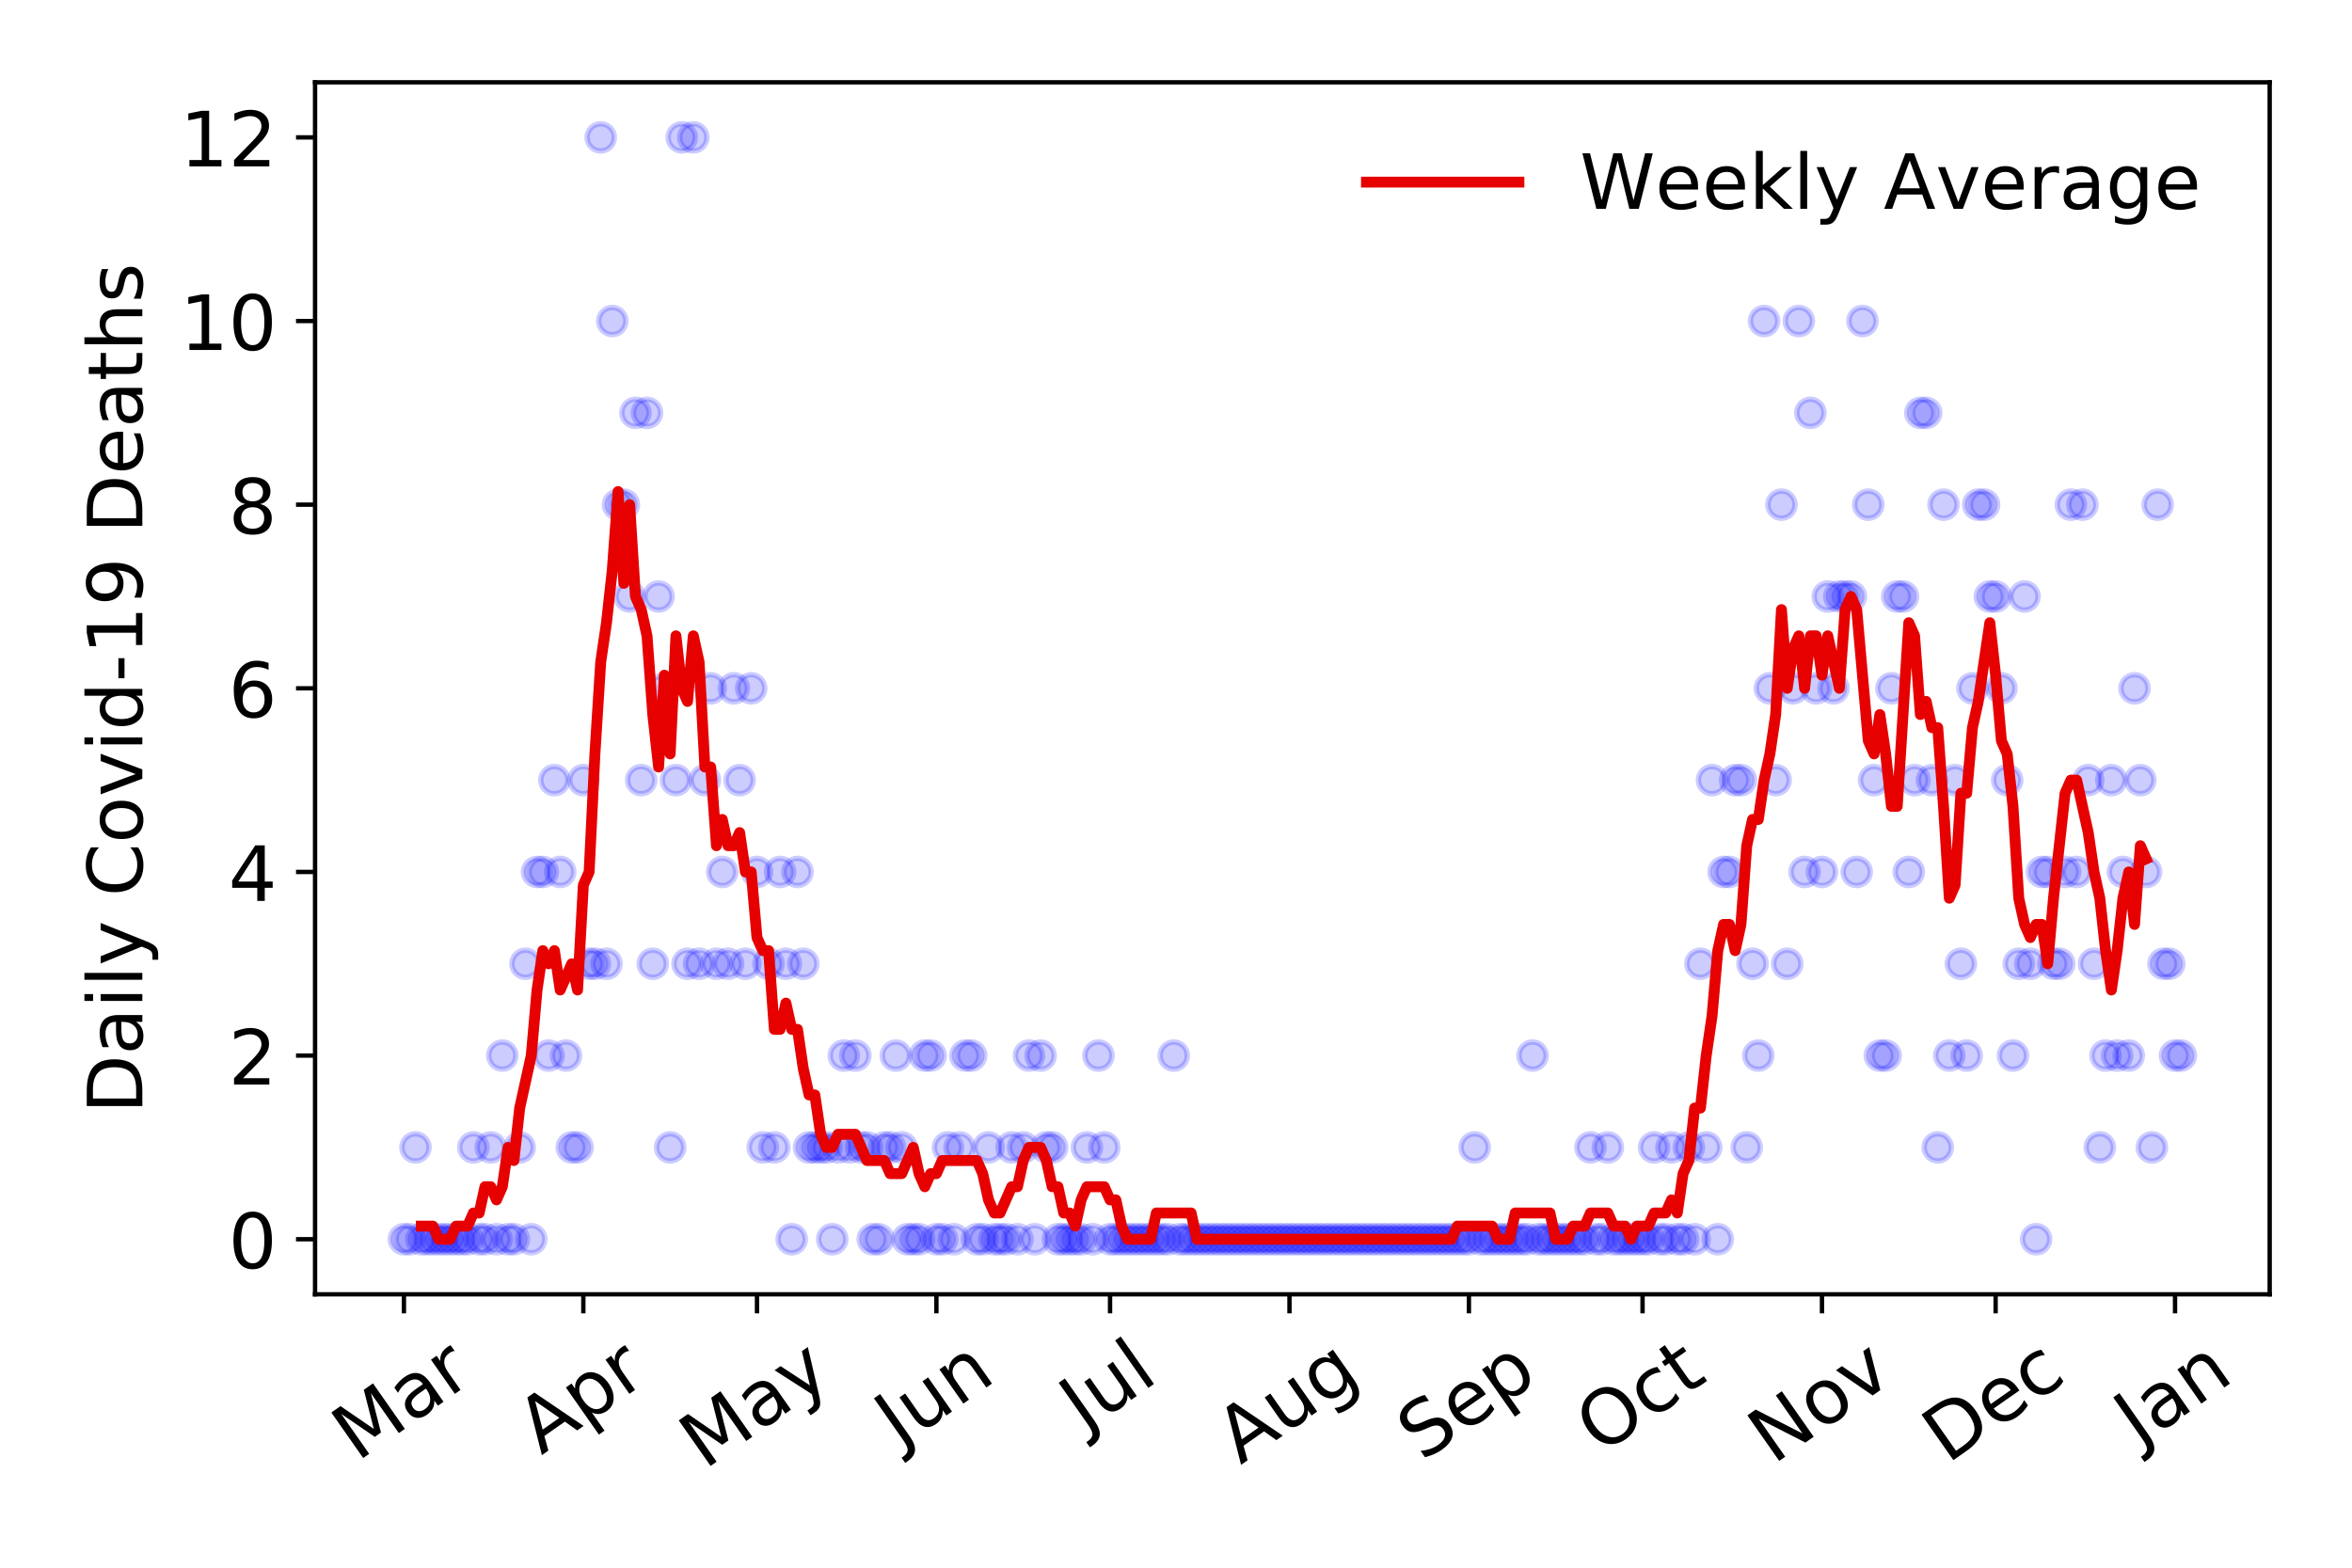 <?xml version="1.0" encoding="utf-8" standalone="no"?>
<!DOCTYPE svg PUBLIC "-//W3C//DTD SVG 1.1//EN"
  "http://www.w3.org/Graphics/SVG/1.1/DTD/svg11.dtd">
<!-- Created with matplotlib (https://matplotlib.org/) -->
<svg height="288pt" version="1.1" viewBox="0 0 432 288" width="432pt" xmlns="http://www.w3.org/2000/svg" xmlns:xlink="http://www.w3.org/1999/xlink">
 <defs>
  <style type="text/css">
*{stroke-linecap:butt;stroke-linejoin:round;}
  </style>
 </defs>
 <g id="figure_1">
  <g id="patch_1">
   <path d="M 0 288 
L 432 288 
L 432 0 
L 0 0 
z
" style="fill:#ffffff;"/>
  </g>
  <g id="axes_1">
   <g id="patch_2">
    <path d="M 57.87 237.778 
L 416.88 237.778 
L 416.88 15.12 
L 57.87 15.12 
z
" style="fill:#ffffff;"/>
   </g>
   <g id="matplotlib.axis_1">
    <g id="xtick_1">
     <g id="line2d_1">
      <defs>
       <path d="M 0 0 
L 0 3.5 
" id="m3cf1a1eeae" style="stroke:#000000;stroke-width:0.8;"/>
      </defs>
      <g>
       <use style="stroke:#000000;stroke-width:0.8;" x="74.189" xlink:href="#m3cf1a1eeae" y="237.778"/>
      </g>
     </g>
     <g id="text_1">
      <!-- Mar -->
      <defs>
       <path d="M 9.812 72.906 
L 24.516 72.906 
L 43.109 23.297 
L 61.812 72.906 
L 76.516 72.906 
L 76.516 0 
L 66.891 0 
L 66.891 64.016 
L 48.094 14.016 
L 38.188 14.016 
L 19.391 64.016 
L 19.391 0 
L 9.812 0 
z
" id="DejaVuSans-77"/>
       <path d="M 34.281 27.484 
Q 23.391 27.484 19.188 25 
Q 14.984 22.516 14.984 16.5 
Q 14.984 11.719 18.141 8.906 
Q 21.297 6.109 26.703 6.109 
Q 34.188 6.109 38.703 11.406 
Q 43.219 16.703 43.219 25.484 
L 43.219 27.484 
z
M 52.203 31.203 
L 52.203 0 
L 43.219 0 
L 43.219 8.297 
Q 40.141 3.328 35.547 0.953 
Q 30.953 -1.422 24.312 -1.422 
Q 15.922 -1.422 10.953 3.297 
Q 6 8.016 6 15.922 
Q 6 25.141 12.172 29.828 
Q 18.359 34.516 30.609 34.516 
L 43.219 34.516 
L 43.219 35.406 
Q 43.219 41.609 39.141 45 
Q 35.062 48.391 27.688 48.391 
Q 23 48.391 18.547 47.266 
Q 14.109 46.141 10.016 43.891 
L 10.016 52.203 
Q 14.938 54.109 19.578 55.047 
Q 24.219 56 28.609 56 
Q 40.484 56 46.344 49.844 
Q 52.203 43.703 52.203 31.203 
z
" id="DejaVuSans-97"/>
       <path d="M 41.109 46.297 
Q 39.594 47.172 37.812 47.578 
Q 36.031 48 33.891 48 
Q 26.266 48 22.188 43.047 
Q 18.109 38.094 18.109 28.812 
L 18.109 0 
L 9.078 0 
L 9.078 54.688 
L 18.109 54.688 
L 18.109 46.188 
Q 20.953 51.172 25.484 53.578 
Q 30.031 56 36.531 56 
Q 37.453 56 38.578 55.875 
Q 39.703 55.766 41.062 55.516 
z
" id="DejaVuSans-114"/>
      </defs>
      <g transform="translate(65.586 268.643)rotate(-35)scale(0.14 -0.14)">
       <use xlink:href="#DejaVuSans-77"/>
       <use x="86.279" xlink:href="#DejaVuSans-97"/>
       <use x="147.559" xlink:href="#DejaVuSans-114"/>
      </g>
     </g>
    </g>
    <g id="xtick_2">
     <g id="line2d_2">
      <g>
       <use style="stroke:#000000;stroke-width:0.8;" x="107.145" xlink:href="#m3cf1a1eeae" y="237.778"/>
      </g>
     </g>
     <g id="text_2">
      <!-- Apr -->
      <defs>
       <path d="M 34.188 63.188 
L 20.797 26.906 
L 47.609 26.906 
z
M 28.609 72.906 
L 39.797 72.906 
L 67.578 0 
L 57.328 0 
L 50.688 18.703 
L 17.828 18.703 
L 11.188 0 
L 0.781 0 
z
" id="DejaVuSans-65"/>
       <path d="M 18.109 8.203 
L 18.109 -20.797 
L 9.078 -20.797 
L 9.078 54.688 
L 18.109 54.688 
L 18.109 46.391 
Q 20.953 51.266 25.266 53.625 
Q 29.594 56 35.594 56 
Q 45.562 56 51.781 48.094 
Q 58.016 40.188 58.016 27.297 
Q 58.016 14.406 51.781 6.484 
Q 45.562 -1.422 35.594 -1.422 
Q 29.594 -1.422 25.266 0.953 
Q 20.953 3.328 18.109 8.203 
z
M 48.688 27.297 
Q 48.688 37.203 44.609 42.844 
Q 40.531 48.484 33.406 48.484 
Q 26.266 48.484 22.188 42.844 
Q 18.109 37.203 18.109 27.297 
Q 18.109 17.391 22.188 11.75 
Q 26.266 6.109 33.406 6.109 
Q 40.531 6.109 44.609 11.75 
Q 48.688 17.391 48.688 27.297 
z
" id="DejaVuSans-112"/>
      </defs>
      <g transform="translate(99.441 267.384)rotate(-35)scale(0.14 -0.14)">
       <use xlink:href="#DejaVuSans-65"/>
       <use x="68.408" xlink:href="#DejaVuSans-112"/>
       <use x="131.885" xlink:href="#DejaVuSans-114"/>
      </g>
     </g>
    </g>
    <g id="xtick_3">
     <g id="line2d_3">
      <g>
       <use style="stroke:#000000;stroke-width:0.8;" x="139.038" xlink:href="#m3cf1a1eeae" y="237.778"/>
      </g>
     </g>
     <g id="text_3">
      <!-- May -->
      <defs>
       <path d="M 32.172 -5.078 
Q 28.375 -14.844 24.75 -17.812 
Q 21.141 -20.797 15.094 -20.797 
L 7.906 -20.797 
L 7.906 -13.281 
L 13.188 -13.281 
Q 16.891 -13.281 18.938 -11.516 
Q 21 -9.766 23.484 -3.219 
L 25.094 0.875 
L 2.984 54.688 
L 12.5 54.688 
L 29.594 11.922 
L 46.688 54.688 
L 56.203 54.688 
z
" id="DejaVuSans-121"/>
      </defs>
      <g transform="translate(129.399 270.094)rotate(-35)scale(0.14 -0.14)">
       <use xlink:href="#DejaVuSans-77"/>
       <use x="86.279" xlink:href="#DejaVuSans-97"/>
       <use x="147.559" xlink:href="#DejaVuSans-121"/>
      </g>
     </g>
    </g>
    <g id="xtick_4">
     <g id="line2d_4">
      <g>
       <use style="stroke:#000000;stroke-width:0.8;" x="171.994" xlink:href="#m3cf1a1eeae" y="237.778"/>
      </g>
     </g>
     <g id="text_4">
      <!-- Jun -->
      <defs>
       <path d="M 9.812 72.906 
L 19.672 72.906 
L 19.672 5.078 
Q 19.672 -8.109 14.672 -14.062 
Q 9.672 -20.016 -1.422 -20.016 
L -5.172 -20.016 
L -5.172 -11.719 
L -2.094 -11.719 
Q 4.438 -11.719 7.125 -8.047 
Q 9.812 -4.391 9.812 5.078 
z
" id="DejaVuSans-74"/>
       <path d="M 8.5 21.578 
L 8.5 54.688 
L 17.484 54.688 
L 17.484 21.922 
Q 17.484 14.156 20.5 10.266 
Q 23.531 6.391 29.594 6.391 
Q 36.859 6.391 41.078 11.031 
Q 45.312 15.672 45.312 23.688 
L 45.312 54.688 
L 54.297 54.688 
L 54.297 0 
L 45.312 0 
L 45.312 8.406 
Q 42.047 3.422 37.719 1 
Q 33.406 -1.422 27.688 -1.422 
Q 18.266 -1.422 13.375 4.438 
Q 8.5 10.297 8.5 21.578 
z
M 31.109 56 
z
" id="DejaVuSans-117"/>
       <path d="M 54.891 33.016 
L 54.891 0 
L 45.906 0 
L 45.906 32.719 
Q 45.906 40.484 42.875 44.328 
Q 39.844 48.188 33.797 48.188 
Q 26.516 48.188 22.312 43.547 
Q 18.109 38.922 18.109 30.906 
L 18.109 0 
L 9.078 0 
L 9.078 54.688 
L 18.109 54.688 
L 18.109 46.188 
Q 21.344 51.125 25.703 53.562 
Q 30.078 56 35.797 56 
Q 45.219 56 50.047 50.172 
Q 54.891 44.344 54.891 33.016 
z
" id="DejaVuSans-110"/>
      </defs>
      <g transform="translate(165.25 266.039)rotate(-35)scale(0.14 -0.14)">
       <use xlink:href="#DejaVuSans-74"/>
       <use x="29.492" xlink:href="#DejaVuSans-117"/>
       <use x="92.871" xlink:href="#DejaVuSans-110"/>
      </g>
     </g>
    </g>
    <g id="xtick_5">
     <g id="line2d_5">
      <g>
       <use style="stroke:#000000;stroke-width:0.8;" x="203.887" xlink:href="#m3cf1a1eeae" y="237.778"/>
      </g>
     </g>
     <g id="text_5">
      <!-- Jul -->
      <defs>
       <path d="M 9.422 75.984 
L 18.406 75.984 
L 18.406 0 
L 9.422 0 
z
" id="DejaVuSans-108"/>
      </defs>
      <g transform="translate(199.185 263.181)rotate(-35)scale(0.14 -0.14)">
       <use xlink:href="#DejaVuSans-74"/>
       <use x="29.492" xlink:href="#DejaVuSans-117"/>
       <use x="92.871" xlink:href="#DejaVuSans-108"/>
      </g>
     </g>
    </g>
    <g id="xtick_6">
     <g id="line2d_6">
      <g>
       <use style="stroke:#000000;stroke-width:0.8;" x="236.843" xlink:href="#m3cf1a1eeae" y="237.778"/>
      </g>
     </g>
     <g id="text_6">
      <!-- Aug -->
      <defs>
       <path d="M 45.406 27.984 
Q 45.406 37.75 41.375 43.109 
Q 37.359 48.484 30.078 48.484 
Q 22.859 48.484 18.828 43.109 
Q 14.797 37.75 14.797 27.984 
Q 14.797 18.266 18.828 12.891 
Q 22.859 7.516 30.078 7.516 
Q 37.359 7.516 41.375 12.891 
Q 45.406 18.266 45.406 27.984 
z
M 54.391 6.781 
Q 54.391 -7.172 48.188 -13.984 
Q 42 -20.797 29.203 -20.797 
Q 24.469 -20.797 20.266 -20.094 
Q 16.062 -19.391 12.109 -17.922 
L 12.109 -9.188 
Q 16.062 -11.328 19.922 -12.344 
Q 23.781 -13.375 27.781 -13.375 
Q 36.625 -13.375 41.016 -8.766 
Q 45.406 -4.156 45.406 5.172 
L 45.406 9.625 
Q 42.625 4.781 38.281 2.391 
Q 33.938 0 27.875 0 
Q 17.828 0 11.672 7.656 
Q 5.516 15.328 5.516 27.984 
Q 5.516 40.672 11.672 48.328 
Q 17.828 56 27.875 56 
Q 33.938 56 38.281 53.609 
Q 42.625 51.219 45.406 46.391 
L 45.406 54.688 
L 54.391 54.688 
z
" id="DejaVuSans-103"/>
      </defs>
      <g transform="translate(227.863 269.172)rotate(-35)scale(0.14 -0.14)">
       <use xlink:href="#DejaVuSans-65"/>
       <use x="68.408" xlink:href="#DejaVuSans-117"/>
       <use x="131.787" xlink:href="#DejaVuSans-103"/>
      </g>
     </g>
    </g>
    <g id="xtick_7">
     <g id="line2d_7">
      <g>
       <use style="stroke:#000000;stroke-width:0.8;" x="269.8" xlink:href="#m3cf1a1eeae" y="237.778"/>
      </g>
     </g>
     <g id="text_7">
      <!-- Sep -->
      <defs>
       <path d="M 53.516 70.516 
L 53.516 60.891 
Q 47.906 63.578 42.922 64.891 
Q 37.938 66.219 33.297 66.219 
Q 25.25 66.219 20.875 63.094 
Q 16.5 59.969 16.5 54.203 
Q 16.5 49.359 19.406 46.891 
Q 22.312 44.438 30.422 42.922 
L 36.375 41.703 
Q 47.406 39.594 52.656 34.297 
Q 57.906 29 57.906 20.125 
Q 57.906 9.516 50.797 4.047 
Q 43.703 -1.422 29.984 -1.422 
Q 24.812 -1.422 18.969 -0.25 
Q 13.141 0.922 6.891 3.219 
L 6.891 13.375 
Q 12.891 10.016 18.656 8.297 
Q 24.422 6.594 29.984 6.594 
Q 38.422 6.594 43.016 9.906 
Q 47.609 13.234 47.609 19.391 
Q 47.609 24.75 44.312 27.781 
Q 41.016 30.812 33.5 32.328 
L 27.484 33.5 
Q 16.453 35.688 11.516 40.375 
Q 6.594 45.062 6.594 53.422 
Q 6.594 63.094 13.406 68.656 
Q 20.219 74.219 32.172 74.219 
Q 37.312 74.219 42.625 73.281 
Q 47.953 72.359 53.516 70.516 
z
" id="DejaVuSans-83"/>
       <path d="M 56.203 29.594 
L 56.203 25.203 
L 14.891 25.203 
Q 15.484 15.922 20.484 11.062 
Q 25.484 6.203 34.422 6.203 
Q 39.594 6.203 44.453 7.469 
Q 49.312 8.734 54.109 11.281 
L 54.109 2.781 
Q 49.266 0.734 44.188 -0.344 
Q 39.109 -1.422 33.891 -1.422 
Q 20.797 -1.422 13.156 6.188 
Q 5.516 13.812 5.516 26.812 
Q 5.516 40.234 12.766 48.109 
Q 20.016 56 32.328 56 
Q 43.359 56 49.781 48.891 
Q 56.203 41.797 56.203 29.594 
z
M 47.219 32.234 
Q 47.125 39.594 43.094 43.984 
Q 39.062 48.391 32.422 48.391 
Q 24.906 48.391 20.391 44.141 
Q 15.875 39.891 15.188 32.172 
z
" id="DejaVuSans-101"/>
      </defs>
      <g transform="translate(261.207 268.629)rotate(-35)scale(0.14 -0.14)">
       <use xlink:href="#DejaVuSans-83"/>
       <use x="63.477" xlink:href="#DejaVuSans-101"/>
       <use x="125" xlink:href="#DejaVuSans-112"/>
      </g>
     </g>
    </g>
    <g id="xtick_8">
     <g id="line2d_8">
      <g>
       <use style="stroke:#000000;stroke-width:0.8;" x="301.693" xlink:href="#m3cf1a1eeae" y="237.778"/>
      </g>
     </g>
     <g id="text_8">
      <!-- Oct -->
      <defs>
       <path d="M 39.406 66.219 
Q 28.656 66.219 22.328 58.203 
Q 16.016 50.203 16.016 36.375 
Q 16.016 22.609 22.328 14.594 
Q 28.656 6.594 39.406 6.594 
Q 50.141 6.594 56.422 14.594 
Q 62.703 22.609 62.703 36.375 
Q 62.703 50.203 56.422 58.203 
Q 50.141 66.219 39.406 66.219 
z
M 39.406 74.219 
Q 54.734 74.219 63.906 63.938 
Q 73.094 53.656 73.094 36.375 
Q 73.094 19.141 63.906 8.859 
Q 54.734 -1.422 39.406 -1.422 
Q 24.031 -1.422 14.812 8.828 
Q 5.609 19.094 5.609 36.375 
Q 5.609 53.656 14.812 63.938 
Q 24.031 74.219 39.406 74.219 
z
" id="DejaVuSans-79"/>
       <path d="M 48.781 52.594 
L 48.781 44.188 
Q 44.969 46.297 41.141 47.344 
Q 37.312 48.391 33.406 48.391 
Q 24.656 48.391 19.812 42.844 
Q 14.984 37.312 14.984 27.297 
Q 14.984 17.281 19.812 11.734 
Q 24.656 6.203 33.406 6.203 
Q 37.312 6.203 41.141 7.25 
Q 44.969 8.297 48.781 10.406 
L 48.781 2.094 
Q 45.016 0.344 40.984 -0.531 
Q 36.969 -1.422 32.422 -1.422 
Q 20.062 -1.422 12.781 6.344 
Q 5.516 14.109 5.516 27.297 
Q 5.516 40.672 12.859 48.328 
Q 20.219 56 33.016 56 
Q 37.156 56 41.109 55.141 
Q 45.062 54.297 48.781 52.594 
z
" id="DejaVuSans-99"/>
       <path d="M 18.312 70.219 
L 18.312 54.688 
L 36.812 54.688 
L 36.812 47.703 
L 18.312 47.703 
L 18.312 18.016 
Q 18.312 11.328 20.141 9.422 
Q 21.969 7.516 27.594 7.516 
L 36.812 7.516 
L 36.812 0 
L 27.594 0 
Q 17.188 0 13.234 3.875 
Q 9.281 7.766 9.281 18.016 
L 9.281 47.703 
L 2.688 47.703 
L 2.688 54.688 
L 9.281 54.688 
L 9.281 70.219 
z
" id="DejaVuSans-116"/>
      </defs>
      <g transform="translate(293.994 267.377)rotate(-35)scale(0.14 -0.14)">
       <use xlink:href="#DejaVuSans-79"/>
       <use x="78.711" xlink:href="#DejaVuSans-99"/>
       <use x="133.691" xlink:href="#DejaVuSans-116"/>
      </g>
     </g>
    </g>
    <g id="xtick_9">
     <g id="line2d_9">
      <g>
       <use style="stroke:#000000;stroke-width:0.8;" x="334.649" xlink:href="#m3cf1a1eeae" y="237.778"/>
      </g>
     </g>
     <g id="text_9">
      <!-- Nov -->
      <defs>
       <path d="M 9.812 72.906 
L 23.094 72.906 
L 55.422 11.922 
L 55.422 72.906 
L 64.984 72.906 
L 64.984 0 
L 51.703 0 
L 19.391 60.984 
L 19.391 0 
L 9.812 0 
z
" id="DejaVuSans-78"/>
       <path d="M 30.609 48.391 
Q 23.391 48.391 19.188 42.75 
Q 14.984 37.109 14.984 27.297 
Q 14.984 17.484 19.156 11.844 
Q 23.344 6.203 30.609 6.203 
Q 37.797 6.203 41.984 11.859 
Q 46.188 17.531 46.188 27.297 
Q 46.188 37.016 41.984 42.703 
Q 37.797 48.391 30.609 48.391 
z
M 30.609 56 
Q 42.328 56 49.016 48.375 
Q 55.719 40.766 55.719 27.297 
Q 55.719 13.875 49.016 6.219 
Q 42.328 -1.422 30.609 -1.422 
Q 18.844 -1.422 12.172 6.219 
Q 5.516 13.875 5.516 27.297 
Q 5.516 40.766 12.172 48.375 
Q 18.844 56 30.609 56 
z
" id="DejaVuSans-111"/>
       <path d="M 2.984 54.688 
L 12.5 54.688 
L 29.594 8.797 
L 46.688 54.688 
L 56.203 54.688 
L 35.688 0 
L 23.484 0 
z
" id="DejaVuSans-118"/>
      </defs>
      <g transform="translate(325.673 269.166)rotate(-35)scale(0.14 -0.14)">
       <use xlink:href="#DejaVuSans-78"/>
       <use x="74.805" xlink:href="#DejaVuSans-111"/>
       <use x="135.986" xlink:href="#DejaVuSans-118"/>
      </g>
     </g>
    </g>
    <g id="xtick_10">
     <g id="line2d_10">
      <g>
       <use style="stroke:#000000;stroke-width:0.8;" x="366.542" xlink:href="#m3cf1a1eeae" y="237.778"/>
      </g>
     </g>
     <g id="text_10">
      <!-- Dec -->
      <defs>
       <path d="M 19.672 64.797 
L 19.672 8.109 
L 31.594 8.109 
Q 46.688 8.109 53.688 14.938 
Q 60.688 21.781 60.688 36.531 
Q 60.688 51.172 53.688 57.984 
Q 46.688 64.797 31.594 64.797 
z
M 9.812 72.906 
L 30.078 72.906 
Q 51.266 72.906 61.172 64.094 
Q 71.094 55.281 71.094 36.531 
Q 71.094 17.672 61.125 8.828 
Q 51.172 0 30.078 0 
L 9.812 0 
z
" id="DejaVuSans-68"/>
      </defs>
      <g transform="translate(357.662 269.032)rotate(-35)scale(0.14 -0.14)">
       <use xlink:href="#DejaVuSans-68"/>
       <use x="77.002" xlink:href="#DejaVuSans-101"/>
       <use x="138.525" xlink:href="#DejaVuSans-99"/>
      </g>
     </g>
    </g>
    <g id="xtick_11">
     <g id="line2d_11">
      <g>
       <use style="stroke:#000000;stroke-width:0.8;" x="399.498" xlink:href="#m3cf1a1eeae" y="237.778"/>
      </g>
     </g>
     <g id="text_11">
      <!-- Jan -->
      <g transform="translate(392.875 265.871)rotate(-35)scale(0.14 -0.14)">
       <use xlink:href="#DejaVuSans-74"/>
       <use x="29.492" xlink:href="#DejaVuSans-97"/>
       <use x="90.771" xlink:href="#DejaVuSans-110"/>
      </g>
     </g>
    </g>
   </g>
   <g id="matplotlib.axis_2">
    <g id="ytick_1">
     <g id="line2d_12">
      <defs>
       <path d="M 0 0 
L -3.5 0 
" id="mc9ab29bf41" style="stroke:#000000;stroke-width:0.8;"/>
      </defs>
      <g>
       <use style="stroke:#000000;stroke-width:0.8;" x="57.87" xlink:href="#mc9ab29bf41" y="227.657"/>
      </g>
     </g>
     <g id="text_12">
      <!-- 0 -->
      <defs>
       <path d="M 31.781 66.406 
Q 24.172 66.406 20.328 58.906 
Q 16.5 51.422 16.5 36.375 
Q 16.5 21.391 20.328 13.891 
Q 24.172 6.391 31.781 6.391 
Q 39.453 6.391 43.281 13.891 
Q 47.125 21.391 47.125 36.375 
Q 47.125 51.422 43.281 58.906 
Q 39.453 66.406 31.781 66.406 
z
M 31.781 74.219 
Q 44.047 74.219 50.516 64.516 
Q 56.984 54.828 56.984 36.375 
Q 56.984 17.969 50.516 8.266 
Q 44.047 -1.422 31.781 -1.422 
Q 19.531 -1.422 13.062 8.266 
Q 6.594 17.969 6.594 36.375 
Q 6.594 54.828 13.062 64.516 
Q 19.531 74.219 31.781 74.219 
z
" id="DejaVuSans-48"/>
      </defs>
      <g transform="translate(41.962 232.976)scale(0.14 -0.14)">
       <use xlink:href="#DejaVuSans-48"/>
      </g>
     </g>
    </g>
    <g id="ytick_2">
     <g id="line2d_13">
      <g>
       <use style="stroke:#000000;stroke-width:0.8;" x="57.87" xlink:href="#mc9ab29bf41" y="193.921"/>
      </g>
     </g>
     <g id="text_13">
      <!-- 2 -->
      <defs>
       <path d="M 19.188 8.297 
L 53.609 8.297 
L 53.609 0 
L 7.328 0 
L 7.328 8.297 
Q 12.938 14.109 22.625 23.891 
Q 32.328 33.688 34.812 36.531 
Q 39.547 41.844 41.422 45.531 
Q 43.312 49.219 43.312 52.781 
Q 43.312 58.594 39.234 62.25 
Q 35.156 65.922 28.609 65.922 
Q 23.969 65.922 18.812 64.312 
Q 13.672 62.703 7.812 59.422 
L 7.812 69.391 
Q 13.766 71.781 18.938 73 
Q 24.125 74.219 28.422 74.219 
Q 39.75 74.219 46.484 68.547 
Q 53.219 62.891 53.219 53.422 
Q 53.219 48.922 51.531 44.891 
Q 49.859 40.875 45.406 35.406 
Q 44.188 33.984 37.641 27.219 
Q 31.109 20.453 19.188 8.297 
z
" id="DejaVuSans-50"/>
      </defs>
      <g transform="translate(41.962 199.24)scale(0.14 -0.14)">
       <use xlink:href="#DejaVuSans-50"/>
      </g>
     </g>
    </g>
    <g id="ytick_3">
     <g id="line2d_14">
      <g>
       <use style="stroke:#000000;stroke-width:0.8;" x="57.87" xlink:href="#mc9ab29bf41" y="160.185"/>
      </g>
     </g>
     <g id="text_14">
      <!-- 4 -->
      <defs>
       <path d="M 37.797 64.312 
L 12.891 25.391 
L 37.797 25.391 
z
M 35.203 72.906 
L 47.609 72.906 
L 47.609 25.391 
L 58.016 25.391 
L 58.016 17.188 
L 47.609 17.188 
L 47.609 0 
L 37.797 0 
L 37.797 17.188 
L 4.891 17.188 
L 4.891 26.703 
z
" id="DejaVuSans-52"/>
      </defs>
      <g transform="translate(41.962 165.504)scale(0.14 -0.14)">
       <use xlink:href="#DejaVuSans-52"/>
      </g>
     </g>
    </g>
    <g id="ytick_4">
     <g id="line2d_15">
      <g>
       <use style="stroke:#000000;stroke-width:0.8;" x="57.87" xlink:href="#mc9ab29bf41" y="126.449"/>
      </g>
     </g>
     <g id="text_15">
      <!-- 6 -->
      <defs>
       <path d="M 33.016 40.375 
Q 26.375 40.375 22.484 35.828 
Q 18.609 31.297 18.609 23.391 
Q 18.609 15.531 22.484 10.953 
Q 26.375 6.391 33.016 6.391 
Q 39.656 6.391 43.531 10.953 
Q 47.406 15.531 47.406 23.391 
Q 47.406 31.297 43.531 35.828 
Q 39.656 40.375 33.016 40.375 
z
M 52.594 71.297 
L 52.594 62.312 
Q 48.875 64.062 45.094 64.984 
Q 41.312 65.922 37.594 65.922 
Q 27.828 65.922 22.672 59.328 
Q 17.531 52.734 16.797 39.406 
Q 19.672 43.656 24.016 45.922 
Q 28.375 48.188 33.594 48.188 
Q 44.578 48.188 50.953 41.516 
Q 57.328 34.859 57.328 23.391 
Q 57.328 12.156 50.688 5.359 
Q 44.047 -1.422 33.016 -1.422 
Q 20.359 -1.422 13.672 8.266 
Q 6.984 17.969 6.984 36.375 
Q 6.984 53.656 15.188 63.938 
Q 23.391 74.219 37.203 74.219 
Q 40.922 74.219 44.703 73.484 
Q 48.484 72.75 52.594 71.297 
z
" id="DejaVuSans-54"/>
      </defs>
      <g transform="translate(41.962 131.768)scale(0.14 -0.14)">
       <use xlink:href="#DejaVuSans-54"/>
      </g>
     </g>
    </g>
    <g id="ytick_5">
     <g id="line2d_16">
      <g>
       <use style="stroke:#000000;stroke-width:0.8;" x="57.87" xlink:href="#mc9ab29bf41" y="92.713"/>
      </g>
     </g>
     <g id="text_16">
      <!-- 8 -->
      <defs>
       <path d="M 31.781 34.625 
Q 24.75 34.625 20.719 30.859 
Q 16.703 27.094 16.703 20.516 
Q 16.703 13.922 20.719 10.156 
Q 24.75 6.391 31.781 6.391 
Q 38.812 6.391 42.859 10.172 
Q 46.922 13.969 46.922 20.516 
Q 46.922 27.094 42.891 30.859 
Q 38.875 34.625 31.781 34.625 
z
M 21.922 38.812 
Q 15.578 40.375 12.031 44.719 
Q 8.5 49.078 8.5 55.328 
Q 8.5 64.062 14.719 69.141 
Q 20.953 74.219 31.781 74.219 
Q 42.672 74.219 48.875 69.141 
Q 55.078 64.062 55.078 55.328 
Q 55.078 49.078 51.531 44.719 
Q 48 40.375 41.703 38.812 
Q 48.828 37.156 52.797 32.312 
Q 56.781 27.484 56.781 20.516 
Q 56.781 9.906 50.312 4.234 
Q 43.844 -1.422 31.781 -1.422 
Q 19.734 -1.422 13.25 4.234 
Q 6.781 9.906 6.781 20.516 
Q 6.781 27.484 10.781 32.312 
Q 14.797 37.156 21.922 38.812 
z
M 18.312 54.391 
Q 18.312 48.734 21.844 45.562 
Q 25.391 42.391 31.781 42.391 
Q 38.141 42.391 41.719 45.562 
Q 45.312 48.734 45.312 54.391 
Q 45.312 60.062 41.719 63.234 
Q 38.141 66.406 31.781 66.406 
Q 25.391 66.406 21.844 63.234 
Q 18.312 60.062 18.312 54.391 
z
" id="DejaVuSans-56"/>
      </defs>
      <g transform="translate(41.962 98.032)scale(0.14 -0.14)">
       <use xlink:href="#DejaVuSans-56"/>
      </g>
     </g>
    </g>
    <g id="ytick_6">
     <g id="line2d_17">
      <g>
       <use style="stroke:#000000;stroke-width:0.8;" x="57.87" xlink:href="#mc9ab29bf41" y="58.977"/>
      </g>
     </g>
     <g id="text_17">
      <!-- 10 -->
      <defs>
       <path d="M 12.406 8.297 
L 28.516 8.297 
L 28.516 63.922 
L 10.984 60.406 
L 10.984 69.391 
L 28.422 72.906 
L 38.281 72.906 
L 38.281 8.297 
L 54.391 8.297 
L 54.391 0 
L 12.406 0 
z
" id="DejaVuSans-49"/>
      </defs>
      <g transform="translate(33.055 64.296)scale(0.14 -0.14)">
       <use xlink:href="#DejaVuSans-49"/>
       <use x="63.623" xlink:href="#DejaVuSans-48"/>
      </g>
     </g>
    </g>
    <g id="ytick_7">
     <g id="line2d_18">
      <g>
       <use style="stroke:#000000;stroke-width:0.8;" x="57.87" xlink:href="#mc9ab29bf41" y="25.241"/>
      </g>
     </g>
     <g id="text_18">
      <!-- 12 -->
      <g transform="translate(33.055 30.56)scale(0.14 -0.14)">
       <use xlink:href="#DejaVuSans-49"/>
       <use x="63.623" xlink:href="#DejaVuSans-50"/>
      </g>
     </g>
    </g>
    <g id="text_19">
     <!-- Daily Covid-19 Deaths -->
     <defs>
      <path d="M 9.422 54.688 
L 18.406 54.688 
L 18.406 0 
L 9.422 0 
z
M 9.422 75.984 
L 18.406 75.984 
L 18.406 64.594 
L 9.422 64.594 
z
" id="DejaVuSans-105"/>
      <path id="DejaVuSans-32"/>
      <path d="M 64.406 67.281 
L 64.406 56.891 
Q 59.422 61.531 53.781 63.812 
Q 48.141 66.109 41.797 66.109 
Q 29.297 66.109 22.656 58.469 
Q 16.016 50.828 16.016 36.375 
Q 16.016 21.969 22.656 14.328 
Q 29.297 6.688 41.797 6.688 
Q 48.141 6.688 53.781 8.984 
Q 59.422 11.281 64.406 15.922 
L 64.406 5.609 
Q 59.234 2.094 53.438 0.328 
Q 47.656 -1.422 41.219 -1.422 
Q 24.656 -1.422 15.125 8.703 
Q 5.609 18.844 5.609 36.375 
Q 5.609 53.953 15.125 64.078 
Q 24.656 74.219 41.219 74.219 
Q 47.75 74.219 53.531 72.484 
Q 59.328 70.75 64.406 67.281 
z
" id="DejaVuSans-67"/>
      <path d="M 45.406 46.391 
L 45.406 75.984 
L 54.391 75.984 
L 54.391 0 
L 45.406 0 
L 45.406 8.203 
Q 42.578 3.328 38.25 0.953 
Q 33.938 -1.422 27.875 -1.422 
Q 17.969 -1.422 11.734 6.484 
Q 5.516 14.406 5.516 27.297 
Q 5.516 40.188 11.734 48.094 
Q 17.969 56 27.875 56 
Q 33.938 56 38.25 53.625 
Q 42.578 51.266 45.406 46.391 
z
M 14.797 27.297 
Q 14.797 17.391 18.875 11.75 
Q 22.953 6.109 30.078 6.109 
Q 37.203 6.109 41.297 11.75 
Q 45.406 17.391 45.406 27.297 
Q 45.406 37.203 41.297 42.844 
Q 37.203 48.484 30.078 48.484 
Q 22.953 48.484 18.875 42.844 
Q 14.797 37.203 14.797 27.297 
z
" id="DejaVuSans-100"/>
      <path d="M 4.891 31.391 
L 31.203 31.391 
L 31.203 23.391 
L 4.891 23.391 
z
" id="DejaVuSans-45"/>
      <path d="M 10.984 1.516 
L 10.984 10.5 
Q 14.703 8.734 18.5 7.812 
Q 22.312 6.891 25.984 6.891 
Q 35.75 6.891 40.891 13.453 
Q 46.047 20.016 46.781 33.406 
Q 43.953 29.203 39.594 26.953 
Q 35.25 24.703 29.984 24.703 
Q 19.047 24.703 12.672 31.312 
Q 6.297 37.938 6.297 49.422 
Q 6.297 60.641 12.938 67.422 
Q 19.578 74.219 30.609 74.219 
Q 43.266 74.219 49.922 64.516 
Q 56.594 54.828 56.594 36.375 
Q 56.594 19.141 48.406 8.859 
Q 40.234 -1.422 26.422 -1.422 
Q 22.703 -1.422 18.891 -0.688 
Q 15.094 0.047 10.984 1.516 
z
M 30.609 32.422 
Q 37.25 32.422 41.125 36.953 
Q 45.016 41.5 45.016 49.422 
Q 45.016 57.281 41.125 61.844 
Q 37.25 66.406 30.609 66.406 
Q 23.969 66.406 20.094 61.844 
Q 16.219 57.281 16.219 49.422 
Q 16.219 41.5 20.094 36.953 
Q 23.969 32.422 30.609 32.422 
z
" id="DejaVuSans-57"/>
      <path d="M 54.891 33.016 
L 54.891 0 
L 45.906 0 
L 45.906 32.719 
Q 45.906 40.484 42.875 44.328 
Q 39.844 48.188 33.797 48.188 
Q 26.516 48.188 22.312 43.547 
Q 18.109 38.922 18.109 30.906 
L 18.109 0 
L 9.078 0 
L 9.078 75.984 
L 18.109 75.984 
L 18.109 46.188 
Q 21.344 51.125 25.703 53.562 
Q 30.078 56 35.797 56 
Q 45.219 56 50.047 50.172 
Q 54.891 44.344 54.891 33.016 
z
" id="DejaVuSans-104"/>
      <path d="M 44.281 53.078 
L 44.281 44.578 
Q 40.484 46.531 36.375 47.5 
Q 32.281 48.484 27.875 48.484 
Q 21.188 48.484 17.844 46.438 
Q 14.5 44.391 14.5 40.281 
Q 14.5 37.156 16.891 35.375 
Q 19.281 33.594 26.516 31.984 
L 29.594 31.297 
Q 39.156 29.25 43.188 25.516 
Q 47.219 21.781 47.219 15.094 
Q 47.219 7.469 41.188 3.016 
Q 35.156 -1.422 24.609 -1.422 
Q 20.219 -1.422 15.453 -0.562 
Q 10.688 0.297 5.422 2 
L 5.422 11.281 
Q 10.406 8.688 15.234 7.391 
Q 20.062 6.109 24.812 6.109 
Q 31.156 6.109 34.562 8.281 
Q 37.984 10.453 37.984 14.406 
Q 37.984 18.062 35.516 20.016 
Q 33.062 21.969 24.703 23.781 
L 21.578 24.516 
Q 13.234 26.266 9.516 29.906 
Q 5.812 33.547 5.812 39.891 
Q 5.812 47.609 11.281 51.797 
Q 16.75 56 26.812 56 
Q 31.781 56 36.172 55.266 
Q 40.578 54.547 44.281 53.078 
z
" id="DejaVuSans-115"/>
     </defs>
     <g transform="translate(26.143 204.56)rotate(-90)scale(0.14 -0.14)">
      <use xlink:href="#DejaVuSans-68"/>
      <use x="77.002" xlink:href="#DejaVuSans-97"/>
      <use x="138.281" xlink:href="#DejaVuSans-105"/>
      <use x="166.064" xlink:href="#DejaVuSans-108"/>
      <use x="193.848" xlink:href="#DejaVuSans-121"/>
      <use x="253.027" xlink:href="#DejaVuSans-32"/>
      <use x="284.814" xlink:href="#DejaVuSans-67"/>
      <use x="354.639" xlink:href="#DejaVuSans-111"/>
      <use x="415.82" xlink:href="#DejaVuSans-118"/>
      <use x="475" xlink:href="#DejaVuSans-105"/>
      <use x="502.783" xlink:href="#DejaVuSans-100"/>
      <use x="566.26" xlink:href="#DejaVuSans-45"/>
      <use x="602.344" xlink:href="#DejaVuSans-49"/>
      <use x="665.967" xlink:href="#DejaVuSans-57"/>
      <use x="729.59" xlink:href="#DejaVuSans-32"/>
      <use x="761.377" xlink:href="#DejaVuSans-68"/>
      <use x="838.379" xlink:href="#DejaVuSans-101"/>
      <use x="899.902" xlink:href="#DejaVuSans-97"/>
      <use x="961.182" xlink:href="#DejaVuSans-116"/>
      <use x="1000.391" xlink:href="#DejaVuSans-104"/>
      <use x="1063.77" xlink:href="#DejaVuSans-115"/>
     </g>
    </g>
   </g>
   <g id="line2d_19">
    <defs>
     <path d="M 0 2.5 
C 0.663 2.5 1.299 2.237 1.768 1.768 
C 2.237 1.299 2.5 0.663 2.5 0 
C 2.5 -0.663 2.237 -1.299 1.768 -1.768 
C 1.299 -2.237 0.663 -2.5 0 -2.5 
C -0.663 -2.5 -1.299 -2.237 -1.768 -1.768 
C -2.237 -1.299 -2.5 -0.663 -2.5 0 
C -2.5 0.663 -2.237 1.299 -1.768 1.768 
C -1.299 2.237 -0.663 2.5 0 2.5 
z
" id="m273565c413" style="stroke:#0000ff;stroke-opacity:0.2;"/>
    </defs>
    <g clip-path="url(#p23a5fe74aa)">
     <use style="fill:#0000ff;fill-opacity:0.2;stroke:#0000ff;stroke-opacity:0.2;" x="74.189" xlink:href="#m273565c413" y="227.657"/>
     <use style="fill:#0000ff;fill-opacity:0.2;stroke:#0000ff;stroke-opacity:0.2;" x="75.252" xlink:href="#m273565c413" y="227.657"/>
     <use style="fill:#0000ff;fill-opacity:0.2;stroke:#0000ff;stroke-opacity:0.2;" x="76.315" xlink:href="#m273565c413" y="210.789"/>
     <use style="fill:#0000ff;fill-opacity:0.2;stroke:#0000ff;stroke-opacity:0.2;" x="77.378" xlink:href="#m273565c413" y="227.657"/>
     <use style="fill:#0000ff;fill-opacity:0.2;stroke:#0000ff;stroke-opacity:0.2;" x="78.441" xlink:href="#m273565c413" y="227.657"/>
     <use style="fill:#0000ff;fill-opacity:0.2;stroke:#0000ff;stroke-opacity:0.2;" x="79.504" xlink:href="#m273565c413" y="227.657"/>
     <use style="fill:#0000ff;fill-opacity:0.2;stroke:#0000ff;stroke-opacity:0.2;" x="80.567" xlink:href="#m273565c413" y="227.657"/>
     <use style="fill:#0000ff;fill-opacity:0.2;stroke:#0000ff;stroke-opacity:0.2;" x="81.63" xlink:href="#m273565c413" y="227.657"/>
     <use style="fill:#0000ff;fill-opacity:0.2;stroke:#0000ff;stroke-opacity:0.2;" x="82.693" xlink:href="#m273565c413" y="227.657"/>
     <use style="fill:#0000ff;fill-opacity:0.2;stroke:#0000ff;stroke-opacity:0.2;" x="83.757" xlink:href="#m273565c413" y="227.657"/>
     <use style="fill:#0000ff;fill-opacity:0.2;stroke:#0000ff;stroke-opacity:0.2;" x="84.82" xlink:href="#m273565c413" y="227.657"/>
     <use style="fill:#0000ff;fill-opacity:0.2;stroke:#0000ff;stroke-opacity:0.2;" x="85.883" xlink:href="#m273565c413" y="227.657"/>
     <use style="fill:#0000ff;fill-opacity:0.2;stroke:#0000ff;stroke-opacity:0.2;" x="86.946" xlink:href="#m273565c413" y="210.789"/>
     <use style="fill:#0000ff;fill-opacity:0.2;stroke:#0000ff;stroke-opacity:0.2;" x="88.009" xlink:href="#m273565c413" y="227.657"/>
     <use style="fill:#0000ff;fill-opacity:0.2;stroke:#0000ff;stroke-opacity:0.2;" x="89.072" xlink:href="#m273565c413" y="227.657"/>
     <use style="fill:#0000ff;fill-opacity:0.2;stroke:#0000ff;stroke-opacity:0.2;" x="90.135" xlink:href="#m273565c413" y="210.789"/>
     <use style="fill:#0000ff;fill-opacity:0.2;stroke:#0000ff;stroke-opacity:0.2;" x="91.198" xlink:href="#m273565c413" y="227.657"/>
     <use style="fill:#0000ff;fill-opacity:0.2;stroke:#0000ff;stroke-opacity:0.2;" x="92.261" xlink:href="#m273565c413" y="193.921"/>
     <use style="fill:#0000ff;fill-opacity:0.2;stroke:#0000ff;stroke-opacity:0.2;" x="93.324" xlink:href="#m273565c413" y="227.657"/>
     <use style="fill:#0000ff;fill-opacity:0.2;stroke:#0000ff;stroke-opacity:0.2;" x="94.388" xlink:href="#m273565c413" y="227.657"/>
     <use style="fill:#0000ff;fill-opacity:0.2;stroke:#0000ff;stroke-opacity:0.2;" x="95.451" xlink:href="#m273565c413" y="210.789"/>
     <use style="fill:#0000ff;fill-opacity:0.2;stroke:#0000ff;stroke-opacity:0.2;" x="96.514" xlink:href="#m273565c413" y="177.053"/>
     <use style="fill:#0000ff;fill-opacity:0.2;stroke:#0000ff;stroke-opacity:0.2;" x="97.577" xlink:href="#m273565c413" y="227.657"/>
     <use style="fill:#0000ff;fill-opacity:0.2;stroke:#0000ff;stroke-opacity:0.2;" x="98.64" xlink:href="#m273565c413" y="160.185"/>
     <use style="fill:#0000ff;fill-opacity:0.2;stroke:#0000ff;stroke-opacity:0.2;" x="99.703" xlink:href="#m273565c413" y="160.185"/>
     <use style="fill:#0000ff;fill-opacity:0.2;stroke:#0000ff;stroke-opacity:0.2;" x="100.766" xlink:href="#m273565c413" y="193.921"/>
     <use style="fill:#0000ff;fill-opacity:0.2;stroke:#0000ff;stroke-opacity:0.2;" x="101.829" xlink:href="#m273565c413" y="143.317"/>
     <use style="fill:#0000ff;fill-opacity:0.2;stroke:#0000ff;stroke-opacity:0.2;" x="102.892" xlink:href="#m273565c413" y="160.185"/>
     <use style="fill:#0000ff;fill-opacity:0.2;stroke:#0000ff;stroke-opacity:0.2;" x="103.956" xlink:href="#m273565c413" y="193.921"/>
     <use style="fill:#0000ff;fill-opacity:0.2;stroke:#0000ff;stroke-opacity:0.2;" x="105.019" xlink:href="#m273565c413" y="210.789"/>
     <use style="fill:#0000ff;fill-opacity:0.2;stroke:#0000ff;stroke-opacity:0.2;" x="106.082" xlink:href="#m273565c413" y="210.789"/>
     <use style="fill:#0000ff;fill-opacity:0.2;stroke:#0000ff;stroke-opacity:0.2;" x="107.145" xlink:href="#m273565c413" y="143.317"/>
     <use style="fill:#0000ff;fill-opacity:0.2;stroke:#0000ff;stroke-opacity:0.2;" x="108.208" xlink:href="#m273565c413" y="177.053"/>
     <use style="fill:#0000ff;fill-opacity:0.2;stroke:#0000ff;stroke-opacity:0.2;" x="109.271" xlink:href="#m273565c413" y="177.053"/>
     <use style="fill:#0000ff;fill-opacity:0.2;stroke:#0000ff;stroke-opacity:0.2;" x="110.334" xlink:href="#m273565c413" y="25.241"/>
     <use style="fill:#0000ff;fill-opacity:0.2;stroke:#0000ff;stroke-opacity:0.2;" x="111.397" xlink:href="#m273565c413" y="177.053"/>
     <use style="fill:#0000ff;fill-opacity:0.2;stroke:#0000ff;stroke-opacity:0.2;" x="112.46" xlink:href="#m273565c413" y="58.977"/>
     <use style="fill:#0000ff;fill-opacity:0.2;stroke:#0000ff;stroke-opacity:0.2;" x="113.523" xlink:href="#m273565c413" y="92.713"/>
     <use style="fill:#0000ff;fill-opacity:0.2;stroke:#0000ff;stroke-opacity:0.2;" x="114.587" xlink:href="#m273565c413" y="92.713"/>
     <use style="fill:#0000ff;fill-opacity:0.2;stroke:#0000ff;stroke-opacity:0.2;" x="115.65" xlink:href="#m273565c413" y="109.581"/>
     <use style="fill:#0000ff;fill-opacity:0.2;stroke:#0000ff;stroke-opacity:0.2;" x="116.713" xlink:href="#m273565c413" y="75.845"/>
     <use style="fill:#0000ff;fill-opacity:0.2;stroke:#0000ff;stroke-opacity:0.2;" x="117.776" xlink:href="#m273565c413" y="143.317"/>
     <use style="fill:#0000ff;fill-opacity:0.2;stroke:#0000ff;stroke-opacity:0.2;" x="118.839" xlink:href="#m273565c413" y="75.845"/>
     <use style="fill:#0000ff;fill-opacity:0.2;stroke:#0000ff;stroke-opacity:0.2;" x="119.902" xlink:href="#m273565c413" y="177.053"/>
     <use style="fill:#0000ff;fill-opacity:0.2;stroke:#0000ff;stroke-opacity:0.2;" x="120.965" xlink:href="#m273565c413" y="109.581"/>
     <use style="fill:#0000ff;fill-opacity:0.2;stroke:#0000ff;stroke-opacity:0.2;" x="122.028" xlink:href="#m273565c413" y="126.449"/>
     <use style="fill:#0000ff;fill-opacity:0.2;stroke:#0000ff;stroke-opacity:0.2;" x="123.091" xlink:href="#m273565c413" y="210.789"/>
     <use style="fill:#0000ff;fill-opacity:0.2;stroke:#0000ff;stroke-opacity:0.2;" x="124.154" xlink:href="#m273565c413" y="143.317"/>
     <use style="fill:#0000ff;fill-opacity:0.2;stroke:#0000ff;stroke-opacity:0.2;" x="125.218" xlink:href="#m273565c413" y="25.241"/>
     <use style="fill:#0000ff;fill-opacity:0.2;stroke:#0000ff;stroke-opacity:0.2;" x="126.281" xlink:href="#m273565c413" y="177.053"/>
     <use style="fill:#0000ff;fill-opacity:0.2;stroke:#0000ff;stroke-opacity:0.2;" x="127.344" xlink:href="#m273565c413" y="25.241"/>
     <use style="fill:#0000ff;fill-opacity:0.2;stroke:#0000ff;stroke-opacity:0.2;" x="128.407" xlink:href="#m273565c413" y="177.053"/>
     <use style="fill:#0000ff;fill-opacity:0.2;stroke:#0000ff;stroke-opacity:0.2;" x="129.47" xlink:href="#m273565c413" y="143.317"/>
     <use style="fill:#0000ff;fill-opacity:0.2;stroke:#0000ff;stroke-opacity:0.2;" x="130.533" xlink:href="#m273565c413" y="126.449"/>
     <use style="fill:#0000ff;fill-opacity:0.2;stroke:#0000ff;stroke-opacity:0.2;" x="131.596" xlink:href="#m273565c413" y="177.053"/>
     <use style="fill:#0000ff;fill-opacity:0.2;stroke:#0000ff;stroke-opacity:0.2;" x="132.659" xlink:href="#m273565c413" y="160.185"/>
     <use style="fill:#0000ff;fill-opacity:0.2;stroke:#0000ff;stroke-opacity:0.2;" x="133.722" xlink:href="#m273565c413" y="177.053"/>
     <use style="fill:#0000ff;fill-opacity:0.2;stroke:#0000ff;stroke-opacity:0.2;" x="134.786" xlink:href="#m273565c413" y="126.449"/>
     <use style="fill:#0000ff;fill-opacity:0.2;stroke:#0000ff;stroke-opacity:0.2;" x="135.849" xlink:href="#m273565c413" y="143.317"/>
     <use style="fill:#0000ff;fill-opacity:0.2;stroke:#0000ff;stroke-opacity:0.2;" x="136.912" xlink:href="#m273565c413" y="177.053"/>
     <use style="fill:#0000ff;fill-opacity:0.2;stroke:#0000ff;stroke-opacity:0.2;" x="137.975" xlink:href="#m273565c413" y="126.449"/>
     <use style="fill:#0000ff;fill-opacity:0.2;stroke:#0000ff;stroke-opacity:0.2;" x="139.038" xlink:href="#m273565c413" y="160.185"/>
     <use style="fill:#0000ff;fill-opacity:0.2;stroke:#0000ff;stroke-opacity:0.2;" x="140.101" xlink:href="#m273565c413" y="210.789"/>
     <use style="fill:#0000ff;fill-opacity:0.2;stroke:#0000ff;stroke-opacity:0.2;" x="141.164" xlink:href="#m273565c413" y="177.053"/>
     <use style="fill:#0000ff;fill-opacity:0.2;stroke:#0000ff;stroke-opacity:0.2;" x="142.227" xlink:href="#m273565c413" y="210.789"/>
     <use style="fill:#0000ff;fill-opacity:0.2;stroke:#0000ff;stroke-opacity:0.2;" x="143.29" xlink:href="#m273565c413" y="160.185"/>
     <use style="fill:#0000ff;fill-opacity:0.2;stroke:#0000ff;stroke-opacity:0.2;" x="144.353" xlink:href="#m273565c413" y="177.053"/>
     <use style="fill:#0000ff;fill-opacity:0.2;stroke:#0000ff;stroke-opacity:0.2;" x="145.417" xlink:href="#m273565c413" y="227.657"/>
     <use style="fill:#0000ff;fill-opacity:0.2;stroke:#0000ff;stroke-opacity:0.2;" x="146.48" xlink:href="#m273565c413" y="160.185"/>
     <use style="fill:#0000ff;fill-opacity:0.2;stroke:#0000ff;stroke-opacity:0.2;" x="147.543" xlink:href="#m273565c413" y="177.053"/>
     <use style="fill:#0000ff;fill-opacity:0.2;stroke:#0000ff;stroke-opacity:0.2;" x="148.606" xlink:href="#m273565c413" y="210.789"/>
     <use style="fill:#0000ff;fill-opacity:0.2;stroke:#0000ff;stroke-opacity:0.2;" x="149.669" xlink:href="#m273565c413" y="210.789"/>
     <use style="fill:#0000ff;fill-opacity:0.2;stroke:#0000ff;stroke-opacity:0.2;" x="150.732" xlink:href="#m273565c413" y="210.789"/>
     <use style="fill:#0000ff;fill-opacity:0.2;stroke:#0000ff;stroke-opacity:0.2;" x="151.795" xlink:href="#m273565c413" y="210.789"/>
     <use style="fill:#0000ff;fill-opacity:0.2;stroke:#0000ff;stroke-opacity:0.2;" x="152.858" xlink:href="#m273565c413" y="227.657"/>
     <use style="fill:#0000ff;fill-opacity:0.2;stroke:#0000ff;stroke-opacity:0.2;" x="153.921" xlink:href="#m273565c413" y="210.789"/>
     <use style="fill:#0000ff;fill-opacity:0.2;stroke:#0000ff;stroke-opacity:0.2;" x="154.984" xlink:href="#m273565c413" y="193.921"/>
     <use style="fill:#0000ff;fill-opacity:0.2;stroke:#0000ff;stroke-opacity:0.2;" x="156.048" xlink:href="#m273565c413" y="210.789"/>
     <use style="fill:#0000ff;fill-opacity:0.2;stroke:#0000ff;stroke-opacity:0.2;" x="157.111" xlink:href="#m273565c413" y="193.921"/>
     <use style="fill:#0000ff;fill-opacity:0.2;stroke:#0000ff;stroke-opacity:0.2;" x="158.174" xlink:href="#m273565c413" y="210.789"/>
     <use style="fill:#0000ff;fill-opacity:0.2;stroke:#0000ff;stroke-opacity:0.2;" x="159.237" xlink:href="#m273565c413" y="210.789"/>
     <use style="fill:#0000ff;fill-opacity:0.2;stroke:#0000ff;stroke-opacity:0.2;" x="160.3" xlink:href="#m273565c413" y="227.657"/>
     <use style="fill:#0000ff;fill-opacity:0.2;stroke:#0000ff;stroke-opacity:0.2;" x="161.363" xlink:href="#m273565c413" y="227.657"/>
     <use style="fill:#0000ff;fill-opacity:0.2;stroke:#0000ff;stroke-opacity:0.2;" x="162.426" xlink:href="#m273565c413" y="210.789"/>
     <use style="fill:#0000ff;fill-opacity:0.2;stroke:#0000ff;stroke-opacity:0.2;" x="163.489" xlink:href="#m273565c413" y="210.789"/>
     <use style="fill:#0000ff;fill-opacity:0.2;stroke:#0000ff;stroke-opacity:0.2;" x="164.552" xlink:href="#m273565c413" y="193.921"/>
     <use style="fill:#0000ff;fill-opacity:0.2;stroke:#0000ff;stroke-opacity:0.2;" x="165.616" xlink:href="#m273565c413" y="210.789"/>
     <use style="fill:#0000ff;fill-opacity:0.2;stroke:#0000ff;stroke-opacity:0.2;" x="166.679" xlink:href="#m273565c413" y="227.657"/>
     <use style="fill:#0000ff;fill-opacity:0.2;stroke:#0000ff;stroke-opacity:0.2;" x="167.742" xlink:href="#m273565c413" y="227.657"/>
     <use style="fill:#0000ff;fill-opacity:0.2;stroke:#0000ff;stroke-opacity:0.2;" x="168.805" xlink:href="#m273565c413" y="227.657"/>
     <use style="fill:#0000ff;fill-opacity:0.2;stroke:#0000ff;stroke-opacity:0.2;" x="169.868" xlink:href="#m273565c413" y="193.921"/>
     <use style="fill:#0000ff;fill-opacity:0.2;stroke:#0000ff;stroke-opacity:0.2;" x="170.931" xlink:href="#m273565c413" y="193.921"/>
     <use style="fill:#0000ff;fill-opacity:0.2;stroke:#0000ff;stroke-opacity:0.2;" x="171.994" xlink:href="#m273565c413" y="227.657"/>
     <use style="fill:#0000ff;fill-opacity:0.2;stroke:#0000ff;stroke-opacity:0.2;" x="173.057" xlink:href="#m273565c413" y="227.657"/>
     <use style="fill:#0000ff;fill-opacity:0.2;stroke:#0000ff;stroke-opacity:0.2;" x="174.12" xlink:href="#m273565c413" y="210.789"/>
     <use style="fill:#0000ff;fill-opacity:0.2;stroke:#0000ff;stroke-opacity:0.2;" x="175.183" xlink:href="#m273565c413" y="227.657"/>
     <use style="fill:#0000ff;fill-opacity:0.2;stroke:#0000ff;stroke-opacity:0.2;" x="176.247" xlink:href="#m273565c413" y="210.789"/>
     <use style="fill:#0000ff;fill-opacity:0.2;stroke:#0000ff;stroke-opacity:0.2;" x="177.31" xlink:href="#m273565c413" y="193.921"/>
     <use style="fill:#0000ff;fill-opacity:0.2;stroke:#0000ff;stroke-opacity:0.2;" x="178.373" xlink:href="#m273565c413" y="193.921"/>
     <use style="fill:#0000ff;fill-opacity:0.2;stroke:#0000ff;stroke-opacity:0.2;" x="179.436" xlink:href="#m273565c413" y="227.657"/>
     <use style="fill:#0000ff;fill-opacity:0.2;stroke:#0000ff;stroke-opacity:0.2;" x="180.499" xlink:href="#m273565c413" y="227.657"/>
     <use style="fill:#0000ff;fill-opacity:0.2;stroke:#0000ff;stroke-opacity:0.2;" x="181.562" xlink:href="#m273565c413" y="210.789"/>
     <use style="fill:#0000ff;fill-opacity:0.2;stroke:#0000ff;stroke-opacity:0.2;" x="182.625" xlink:href="#m273565c413" y="227.657"/>
     <use style="fill:#0000ff;fill-opacity:0.2;stroke:#0000ff;stroke-opacity:0.2;" x="183.688" xlink:href="#m273565c413" y="227.657"/>
     <use style="fill:#0000ff;fill-opacity:0.2;stroke:#0000ff;stroke-opacity:0.2;" x="184.751" xlink:href="#m273565c413" y="227.657"/>
     <use style="fill:#0000ff;fill-opacity:0.2;stroke:#0000ff;stroke-opacity:0.2;" x="185.814" xlink:href="#m273565c413" y="210.789"/>
     <use style="fill:#0000ff;fill-opacity:0.2;stroke:#0000ff;stroke-opacity:0.2;" x="186.878" xlink:href="#m273565c413" y="227.657"/>
     <use style="fill:#0000ff;fill-opacity:0.2;stroke:#0000ff;stroke-opacity:0.2;" x="187.941" xlink:href="#m273565c413" y="210.789"/>
     <use style="fill:#0000ff;fill-opacity:0.2;stroke:#0000ff;stroke-opacity:0.2;" x="189.004" xlink:href="#m273565c413" y="193.921"/>
     <use style="fill:#0000ff;fill-opacity:0.2;stroke:#0000ff;stroke-opacity:0.2;" x="190.067" xlink:href="#m273565c413" y="227.657"/>
     <use style="fill:#0000ff;fill-opacity:0.2;stroke:#0000ff;stroke-opacity:0.2;" x="191.13" xlink:href="#m273565c413" y="193.921"/>
     <use style="fill:#0000ff;fill-opacity:0.2;stroke:#0000ff;stroke-opacity:0.2;" x="192.193" xlink:href="#m273565c413" y="210.789"/>
     <use style="fill:#0000ff;fill-opacity:0.2;stroke:#0000ff;stroke-opacity:0.2;" x="193.256" xlink:href="#m273565c413" y="210.789"/>
     <use style="fill:#0000ff;fill-opacity:0.2;stroke:#0000ff;stroke-opacity:0.2;" x="194.319" xlink:href="#m273565c413" y="227.657"/>
     <use style="fill:#0000ff;fill-opacity:0.2;stroke:#0000ff;stroke-opacity:0.2;" x="195.382" xlink:href="#m273565c413" y="227.657"/>
     <use style="fill:#0000ff;fill-opacity:0.2;stroke:#0000ff;stroke-opacity:0.2;" x="196.446" xlink:href="#m273565c413" y="227.657"/>
     <use style="fill:#0000ff;fill-opacity:0.2;stroke:#0000ff;stroke-opacity:0.2;" x="197.509" xlink:href="#m273565c413" y="227.657"/>
     <use style="fill:#0000ff;fill-opacity:0.2;stroke:#0000ff;stroke-opacity:0.2;" x="198.572" xlink:href="#m273565c413" y="227.657"/>
     <use style="fill:#0000ff;fill-opacity:0.2;stroke:#0000ff;stroke-opacity:0.2;" x="199.635" xlink:href="#m273565c413" y="210.789"/>
     <use style="fill:#0000ff;fill-opacity:0.2;stroke:#0000ff;stroke-opacity:0.2;" x="200.698" xlink:href="#m273565c413" y="227.657"/>
     <use style="fill:#0000ff;fill-opacity:0.2;stroke:#0000ff;stroke-opacity:0.2;" x="201.761" xlink:href="#m273565c413" y="193.921"/>
     <use style="fill:#0000ff;fill-opacity:0.2;stroke:#0000ff;stroke-opacity:0.2;" x="202.824" xlink:href="#m273565c413" y="210.789"/>
     <use style="fill:#0000ff;fill-opacity:0.2;stroke:#0000ff;stroke-opacity:0.2;" x="203.887" xlink:href="#m273565c413" y="227.657"/>
     <use style="fill:#0000ff;fill-opacity:0.2;stroke:#0000ff;stroke-opacity:0.2;" x="204.95" xlink:href="#m273565c413" y="227.657"/>
     <use style="fill:#0000ff;fill-opacity:0.2;stroke:#0000ff;stroke-opacity:0.2;" x="206.013" xlink:href="#m273565c413" y="227.657"/>
     <use style="fill:#0000ff;fill-opacity:0.2;stroke:#0000ff;stroke-opacity:0.2;" x="207.077" xlink:href="#m273565c413" y="227.657"/>
     <use style="fill:#0000ff;fill-opacity:0.2;stroke:#0000ff;stroke-opacity:0.2;" x="208.14" xlink:href="#m273565c413" y="227.657"/>
     <use style="fill:#0000ff;fill-opacity:0.2;stroke:#0000ff;stroke-opacity:0.2;" x="209.203" xlink:href="#m273565c413" y="227.657"/>
     <use style="fill:#0000ff;fill-opacity:0.2;stroke:#0000ff;stroke-opacity:0.2;" x="210.266" xlink:href="#m273565c413" y="227.657"/>
     <use style="fill:#0000ff;fill-opacity:0.2;stroke:#0000ff;stroke-opacity:0.2;" x="211.329" xlink:href="#m273565c413" y="227.657"/>
     <use style="fill:#0000ff;fill-opacity:0.2;stroke:#0000ff;stroke-opacity:0.2;" x="212.392" xlink:href="#m273565c413" y="227.657"/>
     <use style="fill:#0000ff;fill-opacity:0.2;stroke:#0000ff;stroke-opacity:0.2;" x="213.455" xlink:href="#m273565c413" y="227.657"/>
     <use style="fill:#0000ff;fill-opacity:0.2;stroke:#0000ff;stroke-opacity:0.2;" x="214.518" xlink:href="#m273565c413" y="227.657"/>
     <use style="fill:#0000ff;fill-opacity:0.2;stroke:#0000ff;stroke-opacity:0.2;" x="215.581" xlink:href="#m273565c413" y="193.921"/>
     <use style="fill:#0000ff;fill-opacity:0.2;stroke:#0000ff;stroke-opacity:0.2;" x="216.644" xlink:href="#m273565c413" y="227.657"/>
     <use style="fill:#0000ff;fill-opacity:0.2;stroke:#0000ff;stroke-opacity:0.2;" x="217.708" xlink:href="#m273565c413" y="227.657"/>
     <use style="fill:#0000ff;fill-opacity:0.2;stroke:#0000ff;stroke-opacity:0.2;" x="218.771" xlink:href="#m273565c413" y="227.657"/>
     <use style="fill:#0000ff;fill-opacity:0.2;stroke:#0000ff;stroke-opacity:0.2;" x="219.834" xlink:href="#m273565c413" y="227.657"/>
     <use style="fill:#0000ff;fill-opacity:0.2;stroke:#0000ff;stroke-opacity:0.2;" x="220.897" xlink:href="#m273565c413" y="227.657"/>
     <use style="fill:#0000ff;fill-opacity:0.2;stroke:#0000ff;stroke-opacity:0.2;" x="221.96" xlink:href="#m273565c413" y="227.657"/>
     <use style="fill:#0000ff;fill-opacity:0.2;stroke:#0000ff;stroke-opacity:0.2;" x="223.023" xlink:href="#m273565c413" y="227.657"/>
     <use style="fill:#0000ff;fill-opacity:0.2;stroke:#0000ff;stroke-opacity:0.2;" x="224.086" xlink:href="#m273565c413" y="227.657"/>
     <use style="fill:#0000ff;fill-opacity:0.2;stroke:#0000ff;stroke-opacity:0.2;" x="225.149" xlink:href="#m273565c413" y="227.657"/>
     <use style="fill:#0000ff;fill-opacity:0.2;stroke:#0000ff;stroke-opacity:0.2;" x="226.212" xlink:href="#m273565c413" y="227.657"/>
     <use style="fill:#0000ff;fill-opacity:0.2;stroke:#0000ff;stroke-opacity:0.2;" x="227.276" xlink:href="#m273565c413" y="227.657"/>
     <use style="fill:#0000ff;fill-opacity:0.2;stroke:#0000ff;stroke-opacity:0.2;" x="228.339" xlink:href="#m273565c413" y="227.657"/>
     <use style="fill:#0000ff;fill-opacity:0.2;stroke:#0000ff;stroke-opacity:0.2;" x="229.402" xlink:href="#m273565c413" y="227.657"/>
     <use style="fill:#0000ff;fill-opacity:0.2;stroke:#0000ff;stroke-opacity:0.2;" x="230.465" xlink:href="#m273565c413" y="227.657"/>
     <use style="fill:#0000ff;fill-opacity:0.2;stroke:#0000ff;stroke-opacity:0.2;" x="231.528" xlink:href="#m273565c413" y="227.657"/>
     <use style="fill:#0000ff;fill-opacity:0.2;stroke:#0000ff;stroke-opacity:0.2;" x="232.591" xlink:href="#m273565c413" y="227.657"/>
     <use style="fill:#0000ff;fill-opacity:0.2;stroke:#0000ff;stroke-opacity:0.2;" x="233.654" xlink:href="#m273565c413" y="227.657"/>
     <use style="fill:#0000ff;fill-opacity:0.2;stroke:#0000ff;stroke-opacity:0.2;" x="234.717" xlink:href="#m273565c413" y="227.657"/>
     <use style="fill:#0000ff;fill-opacity:0.2;stroke:#0000ff;stroke-opacity:0.2;" x="235.78" xlink:href="#m273565c413" y="227.657"/>
     <use style="fill:#0000ff;fill-opacity:0.2;stroke:#0000ff;stroke-opacity:0.2;" x="236.843" xlink:href="#m273565c413" y="227.657"/>
     <use style="fill:#0000ff;fill-opacity:0.2;stroke:#0000ff;stroke-opacity:0.2;" x="237.907" xlink:href="#m273565c413" y="227.657"/>
     <use style="fill:#0000ff;fill-opacity:0.2;stroke:#0000ff;stroke-opacity:0.2;" x="238.97" xlink:href="#m273565c413" y="227.657"/>
     <use style="fill:#0000ff;fill-opacity:0.2;stroke:#0000ff;stroke-opacity:0.2;" x="240.033" xlink:href="#m273565c413" y="227.657"/>
     <use style="fill:#0000ff;fill-opacity:0.2;stroke:#0000ff;stroke-opacity:0.2;" x="241.096" xlink:href="#m273565c413" y="227.657"/>
     <use style="fill:#0000ff;fill-opacity:0.2;stroke:#0000ff;stroke-opacity:0.2;" x="242.159" xlink:href="#m273565c413" y="227.657"/>
     <use style="fill:#0000ff;fill-opacity:0.2;stroke:#0000ff;stroke-opacity:0.2;" x="243.222" xlink:href="#m273565c413" y="227.657"/>
     <use style="fill:#0000ff;fill-opacity:0.2;stroke:#0000ff;stroke-opacity:0.2;" x="244.285" xlink:href="#m273565c413" y="227.657"/>
     <use style="fill:#0000ff;fill-opacity:0.2;stroke:#0000ff;stroke-opacity:0.2;" x="245.348" xlink:href="#m273565c413" y="227.657"/>
     <use style="fill:#0000ff;fill-opacity:0.2;stroke:#0000ff;stroke-opacity:0.2;" x="246.411" xlink:href="#m273565c413" y="227.657"/>
     <use style="fill:#0000ff;fill-opacity:0.2;stroke:#0000ff;stroke-opacity:0.2;" x="247.474" xlink:href="#m273565c413" y="227.657"/>
     <use style="fill:#0000ff;fill-opacity:0.2;stroke:#0000ff;stroke-opacity:0.2;" x="248.538" xlink:href="#m273565c413" y="227.657"/>
     <use style="fill:#0000ff;fill-opacity:0.2;stroke:#0000ff;stroke-opacity:0.2;" x="249.601" xlink:href="#m273565c413" y="227.657"/>
     <use style="fill:#0000ff;fill-opacity:0.2;stroke:#0000ff;stroke-opacity:0.2;" x="250.664" xlink:href="#m273565c413" y="227.657"/>
     <use style="fill:#0000ff;fill-opacity:0.2;stroke:#0000ff;stroke-opacity:0.2;" x="251.727" xlink:href="#m273565c413" y="227.657"/>
     <use style="fill:#0000ff;fill-opacity:0.2;stroke:#0000ff;stroke-opacity:0.2;" x="252.79" xlink:href="#m273565c413" y="227.657"/>
     <use style="fill:#0000ff;fill-opacity:0.2;stroke:#0000ff;stroke-opacity:0.2;" x="253.853" xlink:href="#m273565c413" y="227.657"/>
     <use style="fill:#0000ff;fill-opacity:0.2;stroke:#0000ff;stroke-opacity:0.2;" x="254.916" xlink:href="#m273565c413" y="227.657"/>
     <use style="fill:#0000ff;fill-opacity:0.2;stroke:#0000ff;stroke-opacity:0.2;" x="255.979" xlink:href="#m273565c413" y="227.657"/>
     <use style="fill:#0000ff;fill-opacity:0.2;stroke:#0000ff;stroke-opacity:0.2;" x="257.042" xlink:href="#m273565c413" y="227.657"/>
     <use style="fill:#0000ff;fill-opacity:0.2;stroke:#0000ff;stroke-opacity:0.2;" x="258.106" xlink:href="#m273565c413" y="227.657"/>
     <use style="fill:#0000ff;fill-opacity:0.2;stroke:#0000ff;stroke-opacity:0.2;" x="259.169" xlink:href="#m273565c413" y="227.657"/>
     <use style="fill:#0000ff;fill-opacity:0.2;stroke:#0000ff;stroke-opacity:0.2;" x="260.232" xlink:href="#m273565c413" y="227.657"/>
     <use style="fill:#0000ff;fill-opacity:0.2;stroke:#0000ff;stroke-opacity:0.2;" x="261.295" xlink:href="#m273565c413" y="227.657"/>
     <use style="fill:#0000ff;fill-opacity:0.2;stroke:#0000ff;stroke-opacity:0.2;" x="262.358" xlink:href="#m273565c413" y="227.657"/>
     <use style="fill:#0000ff;fill-opacity:0.2;stroke:#0000ff;stroke-opacity:0.2;" x="263.421" xlink:href="#m273565c413" y="227.657"/>
     <use style="fill:#0000ff;fill-opacity:0.2;stroke:#0000ff;stroke-opacity:0.2;" x="264.484" xlink:href="#m273565c413" y="227.657"/>
     <use style="fill:#0000ff;fill-opacity:0.2;stroke:#0000ff;stroke-opacity:0.2;" x="265.547" xlink:href="#m273565c413" y="227.657"/>
     <use style="fill:#0000ff;fill-opacity:0.2;stroke:#0000ff;stroke-opacity:0.2;" x="266.61" xlink:href="#m273565c413" y="227.657"/>
     <use style="fill:#0000ff;fill-opacity:0.2;stroke:#0000ff;stroke-opacity:0.2;" x="267.673" xlink:href="#m273565c413" y="227.657"/>
     <use style="fill:#0000ff;fill-opacity:0.2;stroke:#0000ff;stroke-opacity:0.2;" x="268.737" xlink:href="#m273565c413" y="227.657"/>
     <use style="fill:#0000ff;fill-opacity:0.2;stroke:#0000ff;stroke-opacity:0.2;" x="269.8" xlink:href="#m273565c413" y="227.657"/>
     <use style="fill:#0000ff;fill-opacity:0.2;stroke:#0000ff;stroke-opacity:0.2;" x="270.863" xlink:href="#m273565c413" y="210.789"/>
     <use style="fill:#0000ff;fill-opacity:0.2;stroke:#0000ff;stroke-opacity:0.2;" x="271.926" xlink:href="#m273565c413" y="227.657"/>
     <use style="fill:#0000ff;fill-opacity:0.2;stroke:#0000ff;stroke-opacity:0.2;" x="272.989" xlink:href="#m273565c413" y="227.657"/>
     <use style="fill:#0000ff;fill-opacity:0.2;stroke:#0000ff;stroke-opacity:0.2;" x="274.052" xlink:href="#m273565c413" y="227.657"/>
     <use style="fill:#0000ff;fill-opacity:0.2;stroke:#0000ff;stroke-opacity:0.2;" x="275.115" xlink:href="#m273565c413" y="227.657"/>
     <use style="fill:#0000ff;fill-opacity:0.2;stroke:#0000ff;stroke-opacity:0.2;" x="276.178" xlink:href="#m273565c413" y="227.657"/>
     <use style="fill:#0000ff;fill-opacity:0.2;stroke:#0000ff;stroke-opacity:0.2;" x="277.241" xlink:href="#m273565c413" y="227.657"/>
     <use style="fill:#0000ff;fill-opacity:0.2;stroke:#0000ff;stroke-opacity:0.2;" x="278.304" xlink:href="#m273565c413" y="227.657"/>
     <use style="fill:#0000ff;fill-opacity:0.2;stroke:#0000ff;stroke-opacity:0.2;" x="279.368" xlink:href="#m273565c413" y="227.657"/>
     <use style="fill:#0000ff;fill-opacity:0.2;stroke:#0000ff;stroke-opacity:0.2;" x="280.431" xlink:href="#m273565c413" y="227.657"/>
     <use style="fill:#0000ff;fill-opacity:0.2;stroke:#0000ff;stroke-opacity:0.2;" x="281.494" xlink:href="#m273565c413" y="193.921"/>
     <use style="fill:#0000ff;fill-opacity:0.2;stroke:#0000ff;stroke-opacity:0.2;" x="282.557" xlink:href="#m273565c413" y="227.657"/>
     <use style="fill:#0000ff;fill-opacity:0.2;stroke:#0000ff;stroke-opacity:0.2;" x="283.62" xlink:href="#m273565c413" y="227.657"/>
     <use style="fill:#0000ff;fill-opacity:0.2;stroke:#0000ff;stroke-opacity:0.2;" x="284.683" xlink:href="#m273565c413" y="227.657"/>
     <use style="fill:#0000ff;fill-opacity:0.2;stroke:#0000ff;stroke-opacity:0.2;" x="285.746" xlink:href="#m273565c413" y="227.657"/>
     <use style="fill:#0000ff;fill-opacity:0.2;stroke:#0000ff;stroke-opacity:0.2;" x="286.809" xlink:href="#m273565c413" y="227.657"/>
     <use style="fill:#0000ff;fill-opacity:0.2;stroke:#0000ff;stroke-opacity:0.2;" x="287.872" xlink:href="#m273565c413" y="227.657"/>
     <use style="fill:#0000ff;fill-opacity:0.2;stroke:#0000ff;stroke-opacity:0.2;" x="288.936" xlink:href="#m273565c413" y="227.657"/>
     <use style="fill:#0000ff;fill-opacity:0.2;stroke:#0000ff;stroke-opacity:0.2;" x="289.999" xlink:href="#m273565c413" y="227.657"/>
     <use style="fill:#0000ff;fill-opacity:0.2;stroke:#0000ff;stroke-opacity:0.2;" x="291.062" xlink:href="#m273565c413" y="227.657"/>
     <use style="fill:#0000ff;fill-opacity:0.2;stroke:#0000ff;stroke-opacity:0.2;" x="292.125" xlink:href="#m273565c413" y="210.789"/>
     <use style="fill:#0000ff;fill-opacity:0.2;stroke:#0000ff;stroke-opacity:0.2;" x="293.188" xlink:href="#m273565c413" y="227.657"/>
     <use style="fill:#0000ff;fill-opacity:0.2;stroke:#0000ff;stroke-opacity:0.2;" x="294.251" xlink:href="#m273565c413" y="227.657"/>
     <use style="fill:#0000ff;fill-opacity:0.2;stroke:#0000ff;stroke-opacity:0.2;" x="295.314" xlink:href="#m273565c413" y="210.789"/>
     <use style="fill:#0000ff;fill-opacity:0.2;stroke:#0000ff;stroke-opacity:0.2;" x="296.377" xlink:href="#m273565c413" y="227.657"/>
     <use style="fill:#0000ff;fill-opacity:0.2;stroke:#0000ff;stroke-opacity:0.2;" x="297.44" xlink:href="#m273565c413" y="227.657"/>
     <use style="fill:#0000ff;fill-opacity:0.2;stroke:#0000ff;stroke-opacity:0.2;" x="298.503" xlink:href="#m273565c413" y="227.657"/>
     <use style="fill:#0000ff;fill-opacity:0.2;stroke:#0000ff;stroke-opacity:0.2;" x="299.567" xlink:href="#m273565c413" y="227.657"/>
     <use style="fill:#0000ff;fill-opacity:0.2;stroke:#0000ff;stroke-opacity:0.2;" x="300.63" xlink:href="#m273565c413" y="227.657"/>
     <use style="fill:#0000ff;fill-opacity:0.2;stroke:#0000ff;stroke-opacity:0.2;" x="301.693" xlink:href="#m273565c413" y="227.657"/>
     <use style="fill:#0000ff;fill-opacity:0.2;stroke:#0000ff;stroke-opacity:0.2;" x="302.756" xlink:href="#m273565c413" y="227.657"/>
     <use style="fill:#0000ff;fill-opacity:0.2;stroke:#0000ff;stroke-opacity:0.2;" x="303.819" xlink:href="#m273565c413" y="210.789"/>
     <use style="fill:#0000ff;fill-opacity:0.2;stroke:#0000ff;stroke-opacity:0.2;" x="304.882" xlink:href="#m273565c413" y="227.657"/>
     <use style="fill:#0000ff;fill-opacity:0.2;stroke:#0000ff;stroke-opacity:0.2;" x="305.945" xlink:href="#m273565c413" y="227.657"/>
     <use style="fill:#0000ff;fill-opacity:0.2;stroke:#0000ff;stroke-opacity:0.2;" x="307.008" xlink:href="#m273565c413" y="210.789"/>
     <use style="fill:#0000ff;fill-opacity:0.2;stroke:#0000ff;stroke-opacity:0.2;" x="308.071" xlink:href="#m273565c413" y="227.657"/>
     <use style="fill:#0000ff;fill-opacity:0.2;stroke:#0000ff;stroke-opacity:0.2;" x="309.134" xlink:href="#m273565c413" y="227.657"/>
     <use style="fill:#0000ff;fill-opacity:0.2;stroke:#0000ff;stroke-opacity:0.2;" x="310.198" xlink:href="#m273565c413" y="210.789"/>
     <use style="fill:#0000ff;fill-opacity:0.2;stroke:#0000ff;stroke-opacity:0.2;" x="311.261" xlink:href="#m273565c413" y="227.657"/>
     <use style="fill:#0000ff;fill-opacity:0.2;stroke:#0000ff;stroke-opacity:0.2;" x="312.324" xlink:href="#m273565c413" y="177.053"/>
     <use style="fill:#0000ff;fill-opacity:0.2;stroke:#0000ff;stroke-opacity:0.2;" x="313.387" xlink:href="#m273565c413" y="210.789"/>
     <use style="fill:#0000ff;fill-opacity:0.2;stroke:#0000ff;stroke-opacity:0.2;" x="314.45" xlink:href="#m273565c413" y="143.317"/>
     <use style="fill:#0000ff;fill-opacity:0.2;stroke:#0000ff;stroke-opacity:0.2;" x="315.513" xlink:href="#m273565c413" y="227.657"/>
     <use style="fill:#0000ff;fill-opacity:0.2;stroke:#0000ff;stroke-opacity:0.2;" x="316.576" xlink:href="#m273565c413" y="160.185"/>
     <use style="fill:#0000ff;fill-opacity:0.2;stroke:#0000ff;stroke-opacity:0.2;" x="317.639" xlink:href="#m273565c413" y="160.185"/>
     <use style="fill:#0000ff;fill-opacity:0.2;stroke:#0000ff;stroke-opacity:0.2;" x="318.702" xlink:href="#m273565c413" y="143.317"/>
     <use style="fill:#0000ff;fill-opacity:0.2;stroke:#0000ff;stroke-opacity:0.2;" x="319.766" xlink:href="#m273565c413" y="143.317"/>
     <use style="fill:#0000ff;fill-opacity:0.2;stroke:#0000ff;stroke-opacity:0.2;" x="320.829" xlink:href="#m273565c413" y="210.789"/>
     <use style="fill:#0000ff;fill-opacity:0.2;stroke:#0000ff;stroke-opacity:0.2;" x="321.892" xlink:href="#m273565c413" y="177.053"/>
     <use style="fill:#0000ff;fill-opacity:0.2;stroke:#0000ff;stroke-opacity:0.2;" x="322.955" xlink:href="#m273565c413" y="193.921"/>
     <use style="fill:#0000ff;fill-opacity:0.2;stroke:#0000ff;stroke-opacity:0.2;" x="324.018" xlink:href="#m273565c413" y="58.977"/>
     <use style="fill:#0000ff;fill-opacity:0.2;stroke:#0000ff;stroke-opacity:0.2;" x="325.081" xlink:href="#m273565c413" y="126.449"/>
     <use style="fill:#0000ff;fill-opacity:0.2;stroke:#0000ff;stroke-opacity:0.2;" x="326.144" xlink:href="#m273565c413" y="143.317"/>
     <use style="fill:#0000ff;fill-opacity:0.2;stroke:#0000ff;stroke-opacity:0.2;" x="327.207" xlink:href="#m273565c413" y="92.713"/>
     <use style="fill:#0000ff;fill-opacity:0.2;stroke:#0000ff;stroke-opacity:0.2;" x="328.27" xlink:href="#m273565c413" y="177.053"/>
     <use style="fill:#0000ff;fill-opacity:0.2;stroke:#0000ff;stroke-opacity:0.2;" x="329.333" xlink:href="#m273565c413" y="126.449"/>
     <use style="fill:#0000ff;fill-opacity:0.2;stroke:#0000ff;stroke-opacity:0.2;" x="330.397" xlink:href="#m273565c413" y="58.977"/>
     <use style="fill:#0000ff;fill-opacity:0.2;stroke:#0000ff;stroke-opacity:0.2;" x="331.46" xlink:href="#m273565c413" y="160.185"/>
     <use style="fill:#0000ff;fill-opacity:0.2;stroke:#0000ff;stroke-opacity:0.2;" x="332.523" xlink:href="#m273565c413" y="75.845"/>
     <use style="fill:#0000ff;fill-opacity:0.2;stroke:#0000ff;stroke-opacity:0.2;" x="333.586" xlink:href="#m273565c413" y="126.449"/>
     <use style="fill:#0000ff;fill-opacity:0.2;stroke:#0000ff;stroke-opacity:0.2;" x="334.649" xlink:href="#m273565c413" y="160.185"/>
     <use style="fill:#0000ff;fill-opacity:0.2;stroke:#0000ff;stroke-opacity:0.2;" x="335.712" xlink:href="#m273565c413" y="109.581"/>
     <use style="fill:#0000ff;fill-opacity:0.2;stroke:#0000ff;stroke-opacity:0.2;" x="336.775" xlink:href="#m273565c413" y="126.449"/>
     <use style="fill:#0000ff;fill-opacity:0.2;stroke:#0000ff;stroke-opacity:0.2;" x="337.838" xlink:href="#m273565c413" y="109.581"/>
     <use style="fill:#0000ff;fill-opacity:0.2;stroke:#0000ff;stroke-opacity:0.2;" x="338.901" xlink:href="#m273565c413" y="109.581"/>
     <use style="fill:#0000ff;fill-opacity:0.2;stroke:#0000ff;stroke-opacity:0.2;" x="339.964" xlink:href="#m273565c413" y="109.581"/>
     <use style="fill:#0000ff;fill-opacity:0.2;stroke:#0000ff;stroke-opacity:0.2;" x="341.028" xlink:href="#m273565c413" y="160.185"/>
     <use style="fill:#0000ff;fill-opacity:0.2;stroke:#0000ff;stroke-opacity:0.2;" x="342.091" xlink:href="#m273565c413" y="58.977"/>
     <use style="fill:#0000ff;fill-opacity:0.2;stroke:#0000ff;stroke-opacity:0.2;" x="343.154" xlink:href="#m273565c413" y="92.713"/>
     <use style="fill:#0000ff;fill-opacity:0.2;stroke:#0000ff;stroke-opacity:0.2;" x="344.217" xlink:href="#m273565c413" y="143.317"/>
     <use style="fill:#0000ff;fill-opacity:0.2;stroke:#0000ff;stroke-opacity:0.2;" x="345.28" xlink:href="#m273565c413" y="193.921"/>
     <use style="fill:#0000ff;fill-opacity:0.2;stroke:#0000ff;stroke-opacity:0.2;" x="346.343" xlink:href="#m273565c413" y="193.921"/>
     <use style="fill:#0000ff;fill-opacity:0.2;stroke:#0000ff;stroke-opacity:0.2;" x="347.406" xlink:href="#m273565c413" y="126.449"/>
     <use style="fill:#0000ff;fill-opacity:0.2;stroke:#0000ff;stroke-opacity:0.2;" x="348.469" xlink:href="#m273565c413" y="109.581"/>
     <use style="fill:#0000ff;fill-opacity:0.2;stroke:#0000ff;stroke-opacity:0.2;" x="349.532" xlink:href="#m273565c413" y="109.581"/>
     <use style="fill:#0000ff;fill-opacity:0.2;stroke:#0000ff;stroke-opacity:0.2;" x="350.596" xlink:href="#m273565c413" y="160.185"/>
     <use style="fill:#0000ff;fill-opacity:0.2;stroke:#0000ff;stroke-opacity:0.2;" x="351.659" xlink:href="#m273565c413" y="143.317"/>
     <use style="fill:#0000ff;fill-opacity:0.2;stroke:#0000ff;stroke-opacity:0.2;" x="352.722" xlink:href="#m273565c413" y="75.845"/>
     <use style="fill:#0000ff;fill-opacity:0.2;stroke:#0000ff;stroke-opacity:0.2;" x="353.785" xlink:href="#m273565c413" y="75.845"/>
     <use style="fill:#0000ff;fill-opacity:0.2;stroke:#0000ff;stroke-opacity:0.2;" x="354.848" xlink:href="#m273565c413" y="143.317"/>
     <use style="fill:#0000ff;fill-opacity:0.2;stroke:#0000ff;stroke-opacity:0.2;" x="355.911" xlink:href="#m273565c413" y="210.789"/>
     <use style="fill:#0000ff;fill-opacity:0.2;stroke:#0000ff;stroke-opacity:0.2;" x="356.974" xlink:href="#m273565c413" y="92.713"/>
     <use style="fill:#0000ff;fill-opacity:0.2;stroke:#0000ff;stroke-opacity:0.2;" x="358.037" xlink:href="#m273565c413" y="193.921"/>
     <use style="fill:#0000ff;fill-opacity:0.2;stroke:#0000ff;stroke-opacity:0.2;" x="359.1" xlink:href="#m273565c413" y="143.317"/>
     <use style="fill:#0000ff;fill-opacity:0.2;stroke:#0000ff;stroke-opacity:0.2;" x="360.163" xlink:href="#m273565c413" y="177.053"/>
     <use style="fill:#0000ff;fill-opacity:0.2;stroke:#0000ff;stroke-opacity:0.2;" x="361.227" xlink:href="#m273565c413" y="193.921"/>
     <use style="fill:#0000ff;fill-opacity:0.2;stroke:#0000ff;stroke-opacity:0.2;" x="362.29" xlink:href="#m273565c413" y="126.449"/>
     <use style="fill:#0000ff;fill-opacity:0.2;stroke:#0000ff;stroke-opacity:0.2;" x="363.353" xlink:href="#m273565c413" y="92.713"/>
     <use style="fill:#0000ff;fill-opacity:0.2;stroke:#0000ff;stroke-opacity:0.2;" x="364.416" xlink:href="#m273565c413" y="92.713"/>
     <use style="fill:#0000ff;fill-opacity:0.2;stroke:#0000ff;stroke-opacity:0.2;" x="365.479" xlink:href="#m273565c413" y="109.581"/>
     <use style="fill:#0000ff;fill-opacity:0.2;stroke:#0000ff;stroke-opacity:0.2;" x="366.542" xlink:href="#m273565c413" y="109.581"/>
     <use style="fill:#0000ff;fill-opacity:0.2;stroke:#0000ff;stroke-opacity:0.2;" x="367.605" xlink:href="#m273565c413" y="126.449"/>
     <use style="fill:#0000ff;fill-opacity:0.2;stroke:#0000ff;stroke-opacity:0.2;" x="368.668" xlink:href="#m273565c413" y="143.317"/>
     <use style="fill:#0000ff;fill-opacity:0.2;stroke:#0000ff;stroke-opacity:0.2;" x="369.731" xlink:href="#m273565c413" y="193.921"/>
     <use style="fill:#0000ff;fill-opacity:0.2;stroke:#0000ff;stroke-opacity:0.2;" x="370.794" xlink:href="#m273565c413" y="177.053"/>
     <use style="fill:#0000ff;fill-opacity:0.2;stroke:#0000ff;stroke-opacity:0.2;" x="371.858" xlink:href="#m273565c413" y="109.581"/>
     <use style="fill:#0000ff;fill-opacity:0.2;stroke:#0000ff;stroke-opacity:0.2;" x="372.921" xlink:href="#m273565c413" y="177.053"/>
     <use style="fill:#0000ff;fill-opacity:0.2;stroke:#0000ff;stroke-opacity:0.2;" x="373.984" xlink:href="#m273565c413" y="227.657"/>
     <use style="fill:#0000ff;fill-opacity:0.2;stroke:#0000ff;stroke-opacity:0.2;" x="375.047" xlink:href="#m273565c413" y="160.185"/>
     <use style="fill:#0000ff;fill-opacity:0.2;stroke:#0000ff;stroke-opacity:0.2;" x="376.11" xlink:href="#m273565c413" y="160.185"/>
     <use style="fill:#0000ff;fill-opacity:0.2;stroke:#0000ff;stroke-opacity:0.2;" x="377.173" xlink:href="#m273565c413" y="177.053"/>
     <use style="fill:#0000ff;fill-opacity:0.2;stroke:#0000ff;stroke-opacity:0.2;" x="378.236" xlink:href="#m273565c413" y="177.053"/>
     <use style="fill:#0000ff;fill-opacity:0.2;stroke:#0000ff;stroke-opacity:0.2;" x="379.299" xlink:href="#m273565c413" y="160.185"/>
     <use style="fill:#0000ff;fill-opacity:0.2;stroke:#0000ff;stroke-opacity:0.2;" x="380.362" xlink:href="#m273565c413" y="92.713"/>
     <use style="fill:#0000ff;fill-opacity:0.2;stroke:#0000ff;stroke-opacity:0.2;" x="381.426" xlink:href="#m273565c413" y="160.185"/>
     <use style="fill:#0000ff;fill-opacity:0.2;stroke:#0000ff;stroke-opacity:0.2;" x="382.489" xlink:href="#m273565c413" y="92.713"/>
     <use style="fill:#0000ff;fill-opacity:0.2;stroke:#0000ff;stroke-opacity:0.2;" x="383.552" xlink:href="#m273565c413" y="143.317"/>
     <use style="fill:#0000ff;fill-opacity:0.2;stroke:#0000ff;stroke-opacity:0.2;" x="384.615" xlink:href="#m273565c413" y="177.053"/>
     <use style="fill:#0000ff;fill-opacity:0.2;stroke:#0000ff;stroke-opacity:0.2;" x="385.678" xlink:href="#m273565c413" y="210.789"/>
     <use style="fill:#0000ff;fill-opacity:0.2;stroke:#0000ff;stroke-opacity:0.2;" x="386.741" xlink:href="#m273565c413" y="193.921"/>
     <use style="fill:#0000ff;fill-opacity:0.2;stroke:#0000ff;stroke-opacity:0.2;" x="387.804" xlink:href="#m273565c413" y="143.317"/>
     <use style="fill:#0000ff;fill-opacity:0.2;stroke:#0000ff;stroke-opacity:0.2;" x="388.867" xlink:href="#m273565c413" y="193.921"/>
     <use style="fill:#0000ff;fill-opacity:0.2;stroke:#0000ff;stroke-opacity:0.2;" x="389.93" xlink:href="#m273565c413" y="160.185"/>
     <use style="fill:#0000ff;fill-opacity:0.2;stroke:#0000ff;stroke-opacity:0.2;" x="390.993" xlink:href="#m273565c413" y="193.921"/>
     <use style="fill:#0000ff;fill-opacity:0.2;stroke:#0000ff;stroke-opacity:0.2;" x="392.057" xlink:href="#m273565c413" y="126.449"/>
     <use style="fill:#0000ff;fill-opacity:0.2;stroke:#0000ff;stroke-opacity:0.2;" x="393.12" xlink:href="#m273565c413" y="143.317"/>
     <use style="fill:#0000ff;fill-opacity:0.2;stroke:#0000ff;stroke-opacity:0.2;" x="394.183" xlink:href="#m273565c413" y="160.185"/>
     <use style="fill:#0000ff;fill-opacity:0.2;stroke:#0000ff;stroke-opacity:0.2;" x="395.246" xlink:href="#m273565c413" y="210.789"/>
     <use style="fill:#0000ff;fill-opacity:0.2;stroke:#0000ff;stroke-opacity:0.2;" x="396.309" xlink:href="#m273565c413" y="92.713"/>
     <use style="fill:#0000ff;fill-opacity:0.2;stroke:#0000ff;stroke-opacity:0.2;" x="397.372" xlink:href="#m273565c413" y="177.053"/>
     <use style="fill:#0000ff;fill-opacity:0.2;stroke:#0000ff;stroke-opacity:0.2;" x="398.435" xlink:href="#m273565c413" y="177.053"/>
     <use style="fill:#0000ff;fill-opacity:0.2;stroke:#0000ff;stroke-opacity:0.2;" x="399.498" xlink:href="#m273565c413" y="193.921"/>
     <use style="fill:#0000ff;fill-opacity:0.2;stroke:#0000ff;stroke-opacity:0.2;" x="400.561" xlink:href="#m273565c413" y="193.921"/>
    </g>
   </g>
   <g id="line2d_20">
    <path clip-path="url(#p23a5fe74aa)" d="M 77.378 225.248 
L 79.504 225.248 
L 80.567 227.657 
L 82.693 227.657 
L 83.757 225.248 
L 85.883 225.248 
L 86.946 222.838 
L 88.009 222.838 
L 89.072 218.018 
L 90.135 218.018 
L 91.198 220.428 
L 92.261 218.018 
L 93.324 210.789 
L 94.388 213.199 
L 95.451 203.56 
L 97.577 193.921 
L 98.64 181.873 
L 99.703 174.643 
L 100.766 177.053 
L 101.829 174.643 
L 102.892 181.873 
L 105.019 177.053 
L 106.082 181.873 
L 107.145 162.595 
L 108.208 160.185 
L 109.271 138.498 
L 110.334 121.63 
L 111.397 114.4 
L 112.46 104.762 
L 113.523 90.303 
L 114.587 107.171 
L 115.65 92.713 
L 116.713 109.581 
L 117.776 111.991 
L 118.839 116.81 
L 119.902 131.269 
L 120.965 140.907 
L 122.028 124.039 
L 123.091 138.498 
L 124.154 116.81 
L 125.218 126.449 
L 126.281 128.859 
L 127.344 116.81 
L 128.407 121.63 
L 129.47 140.907 
L 130.533 140.907 
L 131.596 155.366 
L 132.659 150.546 
L 133.722 155.366 
L 134.786 155.366 
L 135.849 152.956 
L 136.912 160.185 
L 137.975 160.185 
L 139.038 172.234 
L 140.101 174.643 
L 141.164 174.643 
L 142.227 189.102 
L 143.29 189.102 
L 144.353 184.282 
L 145.417 189.102 
L 146.48 189.102 
L 147.543 196.331 
L 148.606 201.15 
L 149.669 201.15 
L 150.732 208.38 
L 151.795 210.789 
L 152.858 210.789 
L 153.921 208.38 
L 157.111 208.38 
L 159.237 213.199 
L 162.426 213.199 
L 163.489 215.609 
L 165.616 215.609 
L 167.742 210.789 
L 168.805 215.609 
L 169.868 218.018 
L 170.931 215.609 
L 171.994 215.609 
L 173.057 213.199 
L 179.436 213.199 
L 180.499 215.609 
L 181.562 220.428 
L 182.625 222.838 
L 183.688 222.838 
L 185.814 218.018 
L 186.878 218.018 
L 187.941 213.199 
L 189.004 210.789 
L 191.13 210.789 
L 192.193 213.199 
L 193.256 218.018 
L 194.319 218.018 
L 195.382 222.838 
L 196.446 222.838 
L 197.509 225.248 
L 198.572 220.428 
L 199.635 218.018 
L 202.824 218.018 
L 203.887 220.428 
L 204.95 220.428 
L 206.013 225.248 
L 207.077 227.657 
L 211.329 227.657 
L 212.392 222.838 
L 218.771 222.838 
L 219.834 227.657 
L 266.61 227.657 
L 267.673 225.248 
L 274.052 225.248 
L 275.115 227.657 
L 277.241 227.657 
L 278.304 222.838 
L 284.683 222.838 
L 285.746 227.657 
L 287.872 227.657 
L 288.936 225.248 
L 291.062 225.248 
L 292.125 222.838 
L 295.314 222.838 
L 296.377 225.248 
L 298.503 225.248 
L 299.567 227.657 
L 300.63 225.248 
L 302.756 225.248 
L 303.819 222.838 
L 305.945 222.838 
L 307.008 220.428 
L 308.071 222.838 
L 309.134 215.609 
L 310.198 213.199 
L 311.261 203.56 
L 312.324 203.56 
L 313.387 193.921 
L 314.45 186.692 
L 315.513 174.643 
L 316.576 169.824 
L 317.639 169.824 
L 318.702 174.643 
L 319.766 169.824 
L 320.829 155.366 
L 321.892 150.546 
L 322.955 150.546 
L 324.018 143.317 
L 325.081 138.498 
L 326.144 131.269 
L 327.207 111.991 
L 328.27 126.449 
L 329.333 119.22 
L 330.397 116.81 
L 331.46 126.449 
L 332.523 116.81 
L 333.586 116.81 
L 334.649 124.039 
L 335.712 116.81 
L 337.838 126.449 
L 338.901 111.991 
L 339.964 109.581 
L 341.028 111.991 
L 343.154 136.088 
L 344.217 138.498 
L 345.28 131.269 
L 346.343 138.498 
L 347.406 148.137 
L 348.469 148.137 
L 350.596 114.4 
L 351.659 116.81 
L 352.722 131.269 
L 353.785 128.859 
L 354.848 133.678 
L 355.911 133.678 
L 356.974 148.137 
L 358.037 165.005 
L 359.1 162.595 
L 360.163 145.727 
L 361.227 145.727 
L 362.29 133.678 
L 363.353 128.859 
L 365.479 114.4 
L 366.542 124.039 
L 367.605 136.088 
L 368.668 138.498 
L 369.731 148.137 
L 370.794 165.005 
L 371.858 169.824 
L 372.921 172.234 
L 373.984 169.824 
L 375.047 169.824 
L 376.11 177.053 
L 377.173 165.005 
L 379.299 145.727 
L 380.362 143.317 
L 381.426 143.317 
L 383.552 152.956 
L 384.615 160.185 
L 385.678 165.005 
L 386.741 174.643 
L 387.804 181.873 
L 388.867 174.643 
L 389.93 165.005 
L 390.993 160.185 
L 392.057 169.824 
L 393.12 155.366 
L 394.183 157.775 
L 394.183 157.775 
" style="fill:none;stroke:#e60000;stroke-linecap:square;stroke-width:2;"/>
   </g>
   <g id="patch_3">
    <path d="M 57.87 237.778 
L 57.87 15.12 
" style="fill:none;stroke:#000000;stroke-linecap:square;stroke-linejoin:miter;stroke-width:0.8;"/>
   </g>
   <g id="patch_4">
    <path d="M 416.88 237.778 
L 416.88 15.12 
" style="fill:none;stroke:#000000;stroke-linecap:square;stroke-linejoin:miter;stroke-width:0.8;"/>
   </g>
   <g id="patch_5">
    <path d="M 57.87 237.778 
L 416.88 237.778 
" style="fill:none;stroke:#000000;stroke-linecap:square;stroke-linejoin:miter;stroke-width:0.8;"/>
   </g>
   <g id="patch_6">
    <path d="M 57.87 15.12 
L 416.88 15.12 
" style="fill:none;stroke:#000000;stroke-linecap:square;stroke-linejoin:miter;stroke-width:0.8;"/>
   </g>
   <g id="legend_1">
    <g id="line2d_21">
     <path d="M 250.984 33.458 
L 278.984 33.458 
" style="fill:none;stroke:#e60000;stroke-linecap:square;stroke-width:2;"/>
    </g>
    <g id="line2d_22"/>
    <g id="text_20">
     <!-- Weekly Average -->
     <defs>
      <path d="M 3.328 72.906 
L 13.281 72.906 
L 28.609 11.281 
L 43.891 72.906 
L 54.984 72.906 
L 70.312 11.281 
L 85.594 72.906 
L 95.609 72.906 
L 77.297 0 
L 64.891 0 
L 49.516 63.281 
L 33.984 0 
L 21.578 0 
z
" id="DejaVuSans-87"/>
      <path d="M 9.078 75.984 
L 18.109 75.984 
L 18.109 31.109 
L 44.922 54.688 
L 56.391 54.688 
L 27.391 29.109 
L 57.625 0 
L 45.906 0 
L 18.109 26.703 
L 18.109 0 
L 9.078 0 
z
" id="DejaVuSans-107"/>
     </defs>
     <g transform="translate(290.184 38.358)scale(0.14 -0.14)">
      <use xlink:href="#DejaVuSans-87"/>
      <use x="98.799" xlink:href="#DejaVuSans-101"/>
      <use x="160.322" xlink:href="#DejaVuSans-101"/>
      <use x="221.846" xlink:href="#DejaVuSans-107"/>
      <use x="279.756" xlink:href="#DejaVuSans-108"/>
      <use x="307.539" xlink:href="#DejaVuSans-121"/>
      <use x="366.719" xlink:href="#DejaVuSans-32"/>
      <use x="398.506" xlink:href="#DejaVuSans-65"/>
      <use x="466.836" xlink:href="#DejaVuSans-118"/>
      <use x="526.016" xlink:href="#DejaVuSans-101"/>
      <use x="587.539" xlink:href="#DejaVuSans-114"/>
      <use x="628.652" xlink:href="#DejaVuSans-97"/>
      <use x="689.932" xlink:href="#DejaVuSans-103"/>
      <use x="753.408" xlink:href="#DejaVuSans-101"/>
     </g>
    </g>
   </g>
  </g>
 </g>
 <defs>
  <clipPath id="p23a5fe74aa">
   <rect height="222.658" width="359.01" x="57.87" y="15.12"/>
  </clipPath>
 </defs>
</svg>

